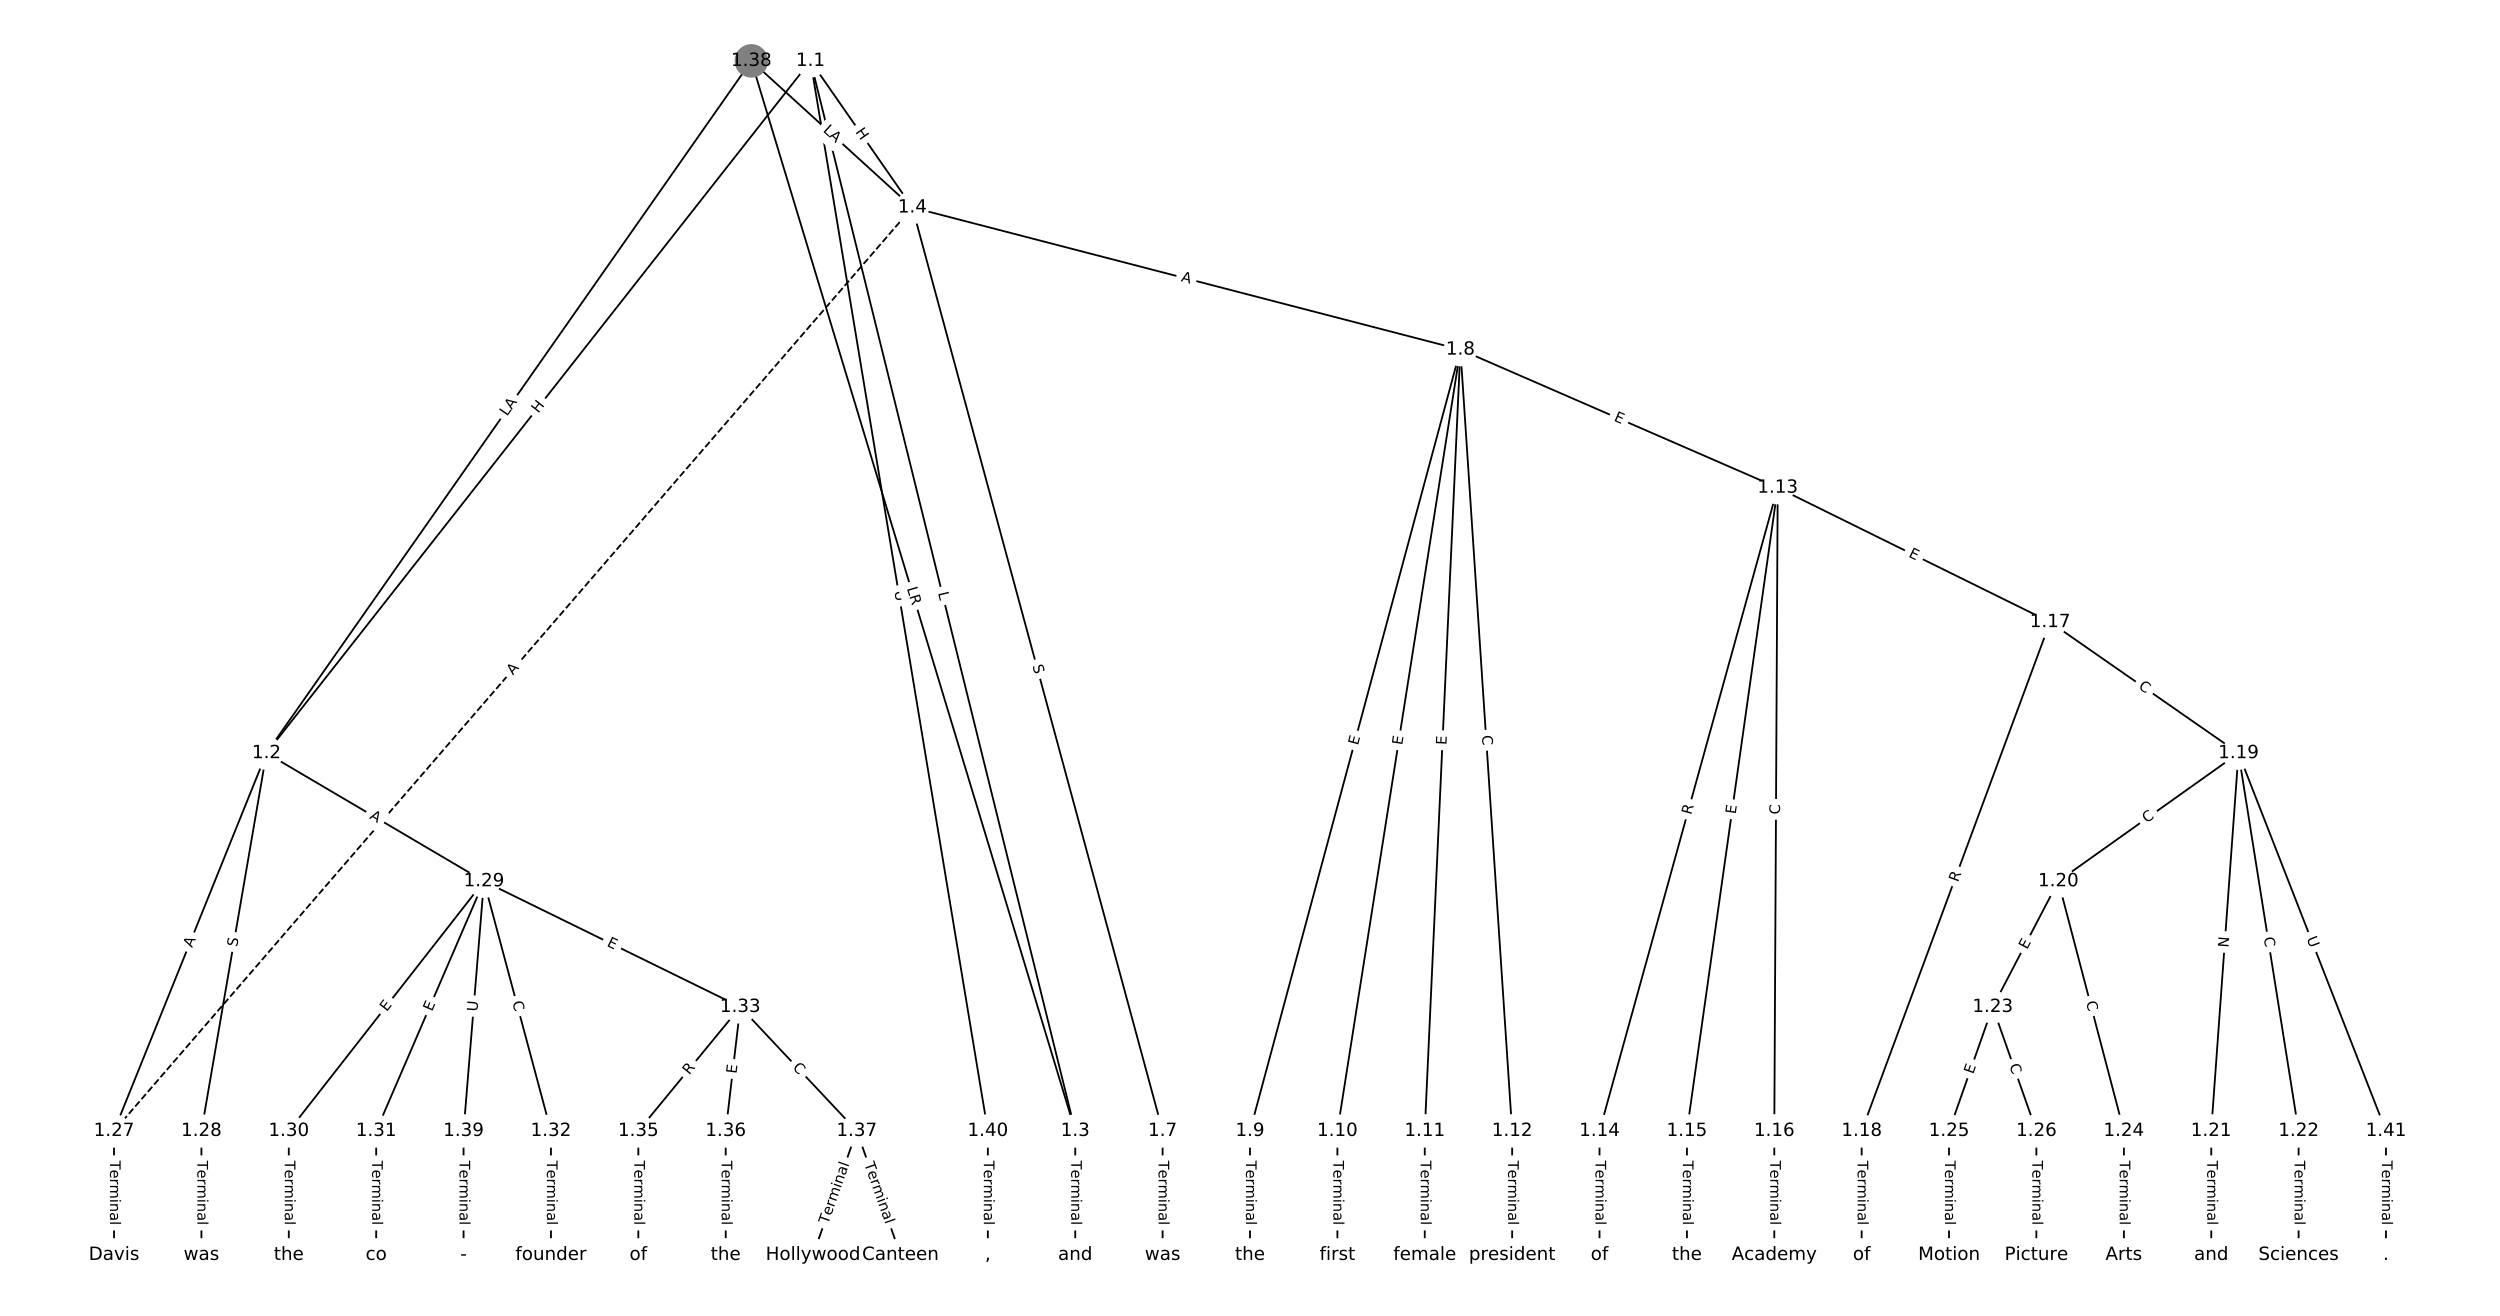 <?xml version="1.0" encoding="UTF-8"?>
<!DOCTYPE svg  PUBLIC '-//W3C//DTD SVG 1.1//EN'  'http://www.w3.org/Graphics/SVG/1.1/DTD/svg11.dtd'>
<svg width="1368pt" height="720pt" version="1.1" viewBox="0 0 1368 720" xmlns="http://www.w3.org/2000/svg" xmlns:xlink="http://www.w3.org/1999/xlink">
<defs>
<style type="text/css">*{stroke-linecap:butt;stroke-linejoin:round;white-space:pre;}</style>
</defs>
<path d="m0 720h1368v-720h-1368z" fill="#fff"/>
<g fill="none" stroke="#000">
<path d="m443.49 33.315-297.68 378.79" clip-path="url(#a)"/>
<path d="m443.49 33.315 144.88 585.53" clip-path="url(#a)"/>
<path d="m443.49 33.315 55.745 80.204" clip-path="url(#a)"/>
<path d="m443.49 33.315 97.061 585.53" clip-path="url(#a)"/>
<path d="m145.81 412.11-83.411 206.74" clip-path="url(#a)"/>
<path d="m145.81 412.11-35.596 206.74" clip-path="url(#a)"/>
<path d="m145.81 412.11 119.01 70.109" clip-path="url(#a)"/>
<path d="m588.37 618.84v67.841" clip-path="url(#a)"/>
<path d="m499.24 113.52 136.95 505.33" clip-path="url(#a)"/>
<path d="m499.24 113.52 299.89 77.788" clip-path="url(#a)"/>
<path d="m499.24 113.52-436.84 505.33" clip-path="url(#a)" stroke-dasharray="3.7,1.6"/>
<path d="m636.18 618.84v67.841" clip-path="url(#a)"/>
<path d="m799.13 191.31-115.13 427.54" clip-path="url(#a)"/>
<path d="m799.13 191.31-67.315 427.54" clip-path="url(#a)"/>
<path d="m799.13 191.31-19.5 427.54" clip-path="url(#a)"/>
<path d="m799.13 191.31 28.316 427.54" clip-path="url(#a)"/>
<path d="m799.13 191.31 173.63 75.563" clip-path="url(#a)"/>
<path d="m684 618.84v67.841" clip-path="url(#a)"/>
<path d="m731.82 618.84v67.841" clip-path="url(#a)"/>
<path d="m779.63 618.84v67.841" clip-path="url(#a)"/>
<path d="m827.45 618.84v67.841" clip-path="url(#a)"/>
<path d="m972.76 266.87-97.499 351.97" clip-path="url(#a)"/>
<path d="m972.76 266.87-49.683 351.97" clip-path="url(#a)"/>
<path d="m972.76 266.87-1.868 351.97" clip-path="url(#a)"/>
<path d="m972.76 266.87 149.05 73.532" clip-path="url(#a)"/>
<path d="m875.26 618.84v67.841" clip-path="url(#a)"/>
<path d="m923.08 618.84v67.841" clip-path="url(#a)"/>
<path d="m970.89 618.84v67.841" clip-path="url(#a)"/>
<path d="m1121.8 340.4-103.1 278.44" clip-path="url(#a)"/>
<path d="m1121.8 340.4 103.1 71.707" clip-path="url(#a)"/>
<path d="m1018.7 618.84v67.841" clip-path="url(#a)"/>
<path d="m1224.9 412.11-98.619 70.109" clip-path="url(#a)"/>
<path d="m1224.9 412.11-14.942 206.74" clip-path="url(#a)"/>
<path d="m1224.9 412.11 32.873 206.74" clip-path="url(#a)"/>
<path d="m1224.9 412.11 80.688 206.74" clip-path="url(#a)"/>
<path d="m1126.3 482.22-35.862 68.785" clip-path="url(#a)"/>
<path d="m1126.3 482.22 35.862 136.63" clip-path="url(#a)"/>
<path d="m1210 618.84v67.841" clip-path="url(#a)"/>
<path d="m1257.8 618.84v67.841" clip-path="url(#a)"/>
<path d="m1090.4 551-23.908 67.841" clip-path="url(#a)"/>
<path d="m1090.4 551 23.908 67.841" clip-path="url(#a)"/>
<path d="m1162.2 618.84v67.841" clip-path="url(#a)"/>
<path d="m1066.5 618.84v67.841" clip-path="url(#a)"/>
<path d="m1114.3 618.84v67.841" clip-path="url(#a)"/>
<path d="m62.4 618.84v67.841" clip-path="url(#a)"/>
<path d="m110.22 618.84v67.841" clip-path="url(#a)"/>
<path d="m264.82 482.22-106.79 136.63" clip-path="url(#a)"/>
<path d="m264.82 482.22-58.972 136.63" clip-path="url(#a)"/>
<path d="m264.82 482.22 36.658 136.63" clip-path="url(#a)"/>
<path d="m264.82 482.22 140.26 68.785" clip-path="url(#a)"/>
<path d="m264.82 482.22-11.157 136.63" clip-path="url(#a)"/>
<path d="m158.03 618.84v67.841" clip-path="url(#a)"/>
<path d="m205.85 618.84v67.841" clip-path="url(#a)"/>
<path d="m301.48 618.84v67.841" clip-path="url(#a)"/>
<path d="m405.08 551-55.785 67.841" clip-path="url(#a)"/>
<path d="m405.08 551-7.969 67.841" clip-path="url(#a)"/>
<path d="m405.08 551 63.754 67.841" clip-path="url(#a)"/>
<path d="m349.29 618.84v67.841" clip-path="url(#a)"/>
<path d="m397.11 618.84v67.841" clip-path="url(#a)"/>
<path d="m468.83 618.84-23.908 67.841" clip-path="url(#a)"/>
<path d="m468.83 618.84 23.908 67.841" clip-path="url(#a)"/>
<path d="m411.14 33.315-265.33 378.79" clip-path="url(#a)"/>
<path d="m411.14 33.315 177.23 585.53" clip-path="url(#a)"/>
<path d="m411.14 33.315 88.099 80.204" clip-path="url(#a)"/>
<path d="m253.66 618.84v67.841" clip-path="url(#a)"/>
<path d="m540.55 618.84v67.841" clip-path="url(#a)"/>
<path d="m1305.6 618.84v67.841" clip-path="url(#a)"/>
</g>
<path d="m297.72 228.95 3.717-4.73q1.483-1.887-0.404-3.37l-6.088-4.784q-1.887-1.483-3.37 0.404l-3.717 4.73q-1.483 1.887 0.404 3.37l6.088 4.784q1.887 1.483 3.37-0.404z" clip-path="url(#a)" fill="#fff" stroke="#fff"/>
<g clip-path="url(#a)">
<defs>
<path id="ah" d="m9.812 72.906h9.859v-29.891h35.844v29.891h9.859v-72.906h-9.859v34.719h-35.844v-34.719h-9.859z"/>
</defs>
<g transform="translate(294.53 226.44) rotate(-51.837) scale(.08 -.08)">
<use xlink:href="#ah"/>
</g>
</g>
<path d="m509.31 325.42 1.071 4.327q0.576 2.33 2.906 1.753l7.516-1.86q2.33-0.576 1.753-2.906l-1.071-4.327q-0.576-2.33-2.906-1.753l-7.516 1.86q-2.33 0.576-1.753 2.906z" clip-path="url(#a)" fill="#fff" stroke="#fff"/>
<g clip-path="url(#a)">
<defs>
<path id="z" d="m9.812 72.906h9.859v-64.609h35.5v-8.297h-45.359z"/>
</defs>
<g transform="translate(513.25 324.45) rotate(76.103) scale(.08 -.08)">
<use xlink:href="#z"/>
</g>
</g>
<path d="m464.5 74.526 3.434 4.94q1.37 1.971 3.341 0.601l6.358-4.419q1.971-1.37 0.601-3.341l-3.434-4.94q-1.37-1.971-3.341-0.601l-6.358 4.419q-1.971 1.37-0.601 3.341z" clip-path="url(#a)" fill="#fff" stroke="#fff"/>
<g clip-path="url(#a)">
<g transform="translate(467.84 72.207) rotate(55.199) scale(.08 -.08)">
<use xlink:href="#ah"/>
</g>
</g>
<path d="m485.36 324.22 0.957 5.776q0.392 2.368 2.76 1.975l7.638-1.266q2.368-0.392 1.975-2.76l-0.957-5.776q-0.392-2.368-2.76-1.975l-7.638 1.266q-2.368 0.392-1.975 2.76z" clip-path="url(#a)" fill="#fff" stroke="#fff"/>
<g clip-path="url(#a)">
<defs>
<path id="af" d="m8.688 72.906h9.922v-44.297q0-11.719 4.234-16.875 4.25-5.141 13.781-5.141 9.469 0 13.719 5.141 4.25 5.156 4.25 16.875v44.297h9.906v-45.516q0-14.25-7.062-21.531-7.047-7.281-20.812-7.281-13.828 0-20.891 7.281-7.047 7.281-7.047 21.531z"/>
</defs>
<g transform="translate(489.37 323.55) rotate(80.588) scale(.08 -.08)">
<use xlink:href="#af"/>
</g>
</g>
<path d="m108.9 520.36 2.048-5.075q0.898-2.226-1.328-3.124l-7.18-2.897q-2.226-0.898-3.124 1.328l-2.048 5.075q-0.898 2.226 1.328 3.124l7.18 2.897q2.226 0.898 3.124-1.328z" clip-path="url(#a)" fill="#fff" stroke="#fff"/>
<g clip-path="url(#a)">
<defs>
<path id="s" d="m34.188 63.188-13.391-36.281h26.812zm-5.578 9.719h11.188l27.781-72.906h-10.25l-6.641 18.703h-32.859l-6.641-18.703h-10.406z"/>
</defs>
<g transform="translate(105.13 518.84) rotate(-68.027) scale(.08 -.08)">
<use xlink:href="#s"/>
</g>
</g>
<path d="m133.76 519.04 0.862-5.005q0.407-2.365-1.958-2.772l-7.63-1.314q-2.365-0.407-2.772 1.958l-0.862 5.005q-0.407 2.365 1.958 2.772l7.63 1.314q2.365 0.407 2.772-1.958z" clip-path="url(#a)" fill="#fff" stroke="#fff"/>
<g clip-path="url(#a)">
<defs>
<path id="ag" d="m53.516 70.516v-9.625q-5.609 2.688-10.594 4-4.984 1.328-9.625 1.328-8.047 0-12.422-3.125t-4.375-8.891q0-4.844 2.906-7.312 2.906-2.453 11.016-3.969l5.953-1.219q11.031-2.109 16.281-7.406t5.25-14.172q0-10.609-7.109-16.078-7.094-5.469-20.812-5.469-5.172 0-11.016 1.172-5.828 1.172-12.078 3.469v10.156q6-3.359 11.766-5.078 5.766-1.703 11.328-1.703 8.438 0 13.031 3.312 4.594 3.328 4.594 9.484 0 5.359-3.297 8.391t-10.812 4.547l-6.016 1.172q-11.031 2.188-15.969 6.875-4.922 4.688-4.922 13.047 0 9.672 6.812 15.234t18.766 5.562q5.141 0 10.453-0.938 5.328-0.922 10.891-2.766z"/>
</defs>
<g transform="translate(129.76 518.35) rotate(-80.231) scale(.08 -.08)">
<use xlink:href="#ag"/>
</g>
</g>
<path d="m199.77 451.18 4.715 2.778q2.068 1.218 3.286-0.85l3.93-6.671q1.218-2.068-0.85-3.286l-4.715-2.778q-2.068-1.218-3.286 0.85l-3.93 6.671q-1.218 2.068 0.85 3.286z" clip-path="url(#a)" fill="#fff" stroke="#fff"/>
<g clip-path="url(#a)">
<g transform="translate(201.84 447.68) rotate(30.503) scale(.08 -.08)">
<use xlink:href="#s"/>
</g>
</g>
<path d="m582.1 635.12v35.285q0 2.4 2.4 2.4h7.742q2.4 0 2.4-2.4v-35.285q0-2.4-2.4-2.4h-7.742q-2.4 0-2.4 2.4z" clip-path="url(#a)" fill="#fff" stroke="#fff"/>
<g clip-path="url(#a)">
<defs>
<path id="l" d="m-0.297 72.906h61.672v-8.312h-25.875v-64.594h-9.906v64.594h-25.891z"/>
<path id="d" d="m56.203 29.594v-4.391h-41.312q0.594-9.281 5.594-14.141t13.938-4.859q5.172 0 10.031 1.266t9.656 3.812v-8.5q-4.844-2.047-9.922-3.125t-10.297-1.078q-13.094 0-20.734 7.609-7.641 7.625-7.641 20.625 0 13.422 7.25 21.297 7.25 7.891 19.562 7.891 11.031 0 17.453-7.109 6.422-7.094 6.422-19.297zm-8.984 2.641q-0.094 7.359-4.125 11.75-4.031 4.406-10.672 4.406-7.516 0-12.031-4.25t-5.203-11.969z"/>
<path id="i" d="m41.109 46.297q-1.516 0.875-3.297 1.281-1.781 0.422-3.922 0.422-7.625 0-11.703-4.953t-4.078-14.234v-28.812h-9.031v54.688h9.031v-8.5q2.844 4.984 7.375 7.391 4.547 2.422 11.047 2.422 0.922 0 2.047-0.125 1.125-0.109 2.484-0.359z"/>
<path id="k" d="m52 44.188q3.375 6.062 8.062 8.938t11.031 2.875q8.547 0 13.188-5.984 4.641-5.969 4.641-17v-33.016h-9.031v32.719q0 7.859-2.797 11.656-2.781 3.812-8.484 3.812-6.984 0-11.047-4.641-4.047-4.625-4.047-12.641v-30.906h-9.031v32.719q0 7.906-2.781 11.688t-8.594 3.781q-6.891 0-10.953-4.656-4.047-4.656-4.047-12.625v-30.906h-9.031v54.688h9.031v-8.5q3.078 5.031 7.375 7.422t10.203 2.391q5.969 0 10.141-3.031 4.172-3.016 6.172-8.781z"/>
<path id="h" d="m9.422 54.688h8.984v-54.688h-8.984zm0 21.297h8.984v-11.391h-8.984z"/>
<path id="g" d="m54.891 33.016v-33.016h-8.984v32.719q0 7.766-3.031 11.609-3.031 3.859-9.078 3.859-7.281 0-11.484-4.641-4.203-4.625-4.203-12.641v-30.906h-9.031v54.688h9.031v-8.5q3.234 4.938 7.594 7.375 4.375 2.438 10.094 2.438 9.422 0 14.25-5.828 4.844-5.828 4.844-17.156z"/>
<path id="f" d="m34.281 27.484q-10.891 0-15.094-2.484t-4.203-8.5q0-4.781 3.156-7.594 3.156-2.797 8.562-2.797 7.484 0 12 5.297t4.516 14.078v2zm17.922 3.719v-31.203h-8.984v8.297q-3.078-4.969-7.672-7.344t-11.234-2.375q-8.391 0-13.359 4.719-4.953 4.719-4.953 12.625 0 9.219 6.172 13.906 6.188 4.688 18.438 4.688h12.609v0.891q0 6.203-4.078 9.594t-11.453 3.391q-4.688 0-9.141-1.125-4.438-1.125-8.531-3.375v8.312q4.922 1.906 9.562 2.844 4.641 0.953 9.031 0.953 11.875 0 17.734-6.156 5.859-6.141 5.859-18.641z"/>
<path id="j" d="m9.422 75.984h8.984v-75.984h-8.984z"/>
</defs>
<g transform="translate(586.16 635.12) rotate(90) scale(.08 -.08)">
<use xlink:href="#l"/>
<use x="60.818" xlink:href="#d"/>
<use x="122.342" xlink:href="#i"/>
<use x="163.439" xlink:href="#k"/>
<use x="260.852" xlink:href="#h"/>
<use x="288.635" xlink:href="#g"/>
<use x="352.014" xlink:href="#f"/>
<use x="413.293" xlink:href="#j"/>
</g>
</g>
<path d="m560.99 365.37 1.329 4.902q0.628 2.316 2.944 1.689l7.473-2.025q2.316-0.628 1.689-2.944l-1.329-4.902q-0.628-2.316-2.944-1.689l-7.473 2.025q-2.316 0.628-1.689 2.944z" clip-path="url(#a)" fill="#fff" stroke="#fff"/>
<g clip-path="url(#a)">
<g transform="translate(564.92 364.31) rotate(74.837) scale(.08 -.08)">
<use xlink:href="#ag"/>
</g>
</g>
<path d="m644.96 157.8 5.297 1.374q2.323 0.603 2.926-1.72l1.944-7.495q0.603-2.323-1.72-2.926l-5.297-1.374q-2.323-0.603-2.926 1.72l-1.944 7.495q-0.603 2.323 1.72 2.926z" clip-path="url(#a)" fill="#fff" stroke="#fff"/>
<g clip-path="url(#a)">
<g transform="translate(645.98 153.86) rotate(14.541) scale(.08 -.08)">
<use xlink:href="#s"/>
</g>
</g>
<path d="m283.77 372.35 3.579-4.14q1.57-1.816-0.246-3.385l-5.857-5.063q-1.816-1.57-3.385 0.246l-3.579 4.14q-1.57 1.816 0.246 3.385l5.857 5.063q1.816 1.57 3.385-0.246z" clip-path="url(#a)" fill="#fff" stroke="#fff"/>
<g clip-path="url(#a)">
<g transform="translate(280.7 369.7) rotate(-49.158) scale(.08 -.08)">
<use xlink:href="#s"/>
</g>
</g>
<path d="m629.91 635.12v35.285q0 2.4 2.4 2.4h7.742q2.4 0 2.4-2.4v-35.285q0-2.4-2.4-2.4h-7.742q-2.4 0-2.4 2.4z" clip-path="url(#a)" fill="#fff" stroke="#fff"/>
<g clip-path="url(#a)">
<g transform="translate(633.98 635.12) rotate(90) scale(.08 -.08)">
<use xlink:href="#l"/>
<use x="60.818" xlink:href="#d"/>
<use x="122.342" xlink:href="#i"/>
<use x="163.439" xlink:href="#k"/>
<use x="260.852" xlink:href="#h"/>
<use x="288.635" xlink:href="#g"/>
<use x="352.014" xlink:href="#f"/>
<use x="413.293" xlink:href="#j"/>
</g>
</g>
<path d="m746.96 409.15 1.314-4.881q0.624-2.317-1.693-2.942l-7.476-2.013q-2.317-0.624-2.942 1.693l-1.314 4.881q-0.624 2.317 1.693 2.942l7.476 2.013q2.317 0.624 2.942-1.693z" clip-path="url(#a)" fill="#fff" stroke="#fff"/>
<g clip-path="url(#a)">
<defs>
<path id="o" d="m9.812 72.906h46.094v-8.312h-36.234v-21.578h34.719v-8.297h-34.719v-26.422h37.109v-8.297h-46.969z"/>
</defs>
<g transform="translate(743.04 408.09) rotate(-74.928) scale(.08 -.08)">
<use xlink:href="#o"/>
</g>
</g>
<path d="m771.27 408.55 0.786-4.994q0.373-2.371-1.998-2.744l-7.648-1.204q-2.371-0.373-2.744 1.998l-0.786 4.994q-0.373 2.371 1.998 2.744l7.648 1.204q2.371 0.373 2.744-1.998z" clip-path="url(#a)" fill="#fff" stroke="#fff"/>
<g clip-path="url(#a)">
<g transform="translate(767.26 407.92) rotate(-81.052) scale(.08 -.08)">
<use xlink:href="#o"/>
</g>
</g>
<path d="m795.53 407.89 0.23-5.05q0.109-2.397-2.288-2.507l-7.734-0.353q-2.397-0.109-2.507 2.288l-0.23 5.05q-0.109 2.397 2.288 2.507l7.734 0.353q2.397 0.109 2.507-2.288z" clip-path="url(#a)" fill="#fff" stroke="#fff"/>
<g clip-path="url(#a)">
<g transform="translate(791.47 407.7) rotate(-87.389) scale(.08 -.08)">
<use xlink:href="#o"/>
</g>
</g>
<path d="m806.85 402.7 0.369 5.574q0.159 2.395 2.553 2.236l7.726-0.512q2.395-0.159 2.236-2.553l-0.369-5.574q-0.159-2.395-2.553-2.236l-7.726 0.512q-2.395 0.159-2.236 2.553z" clip-path="url(#a)" fill="#fff" stroke="#fff"/>
<g clip-path="url(#a)">
<defs>
<path id="p" d="m64.406 67.281v-10.391q-4.984 4.641-10.625 6.922-5.641 2.297-11.984 2.297-12.5 0-19.141-7.641t-6.641-22.094q0-14.406 6.641-22.047t19.141-7.641q6.344 0 11.984 2.297t10.625 6.938v-10.312q-5.172-3.516-10.969-5.281-5.781-1.75-12.219-1.75-16.562 0-26.094 10.125-9.516 10.141-9.516 27.672 0 17.578 9.516 27.703 9.531 10.141 26.094 10.141 6.531 0 12.312-1.734 5.797-1.734 10.875-5.203z"/>
</defs>
<g transform="translate(810.9 402.43) rotate(86.211) scale(.08 -.08)">
<use xlink:href="#p"/>
</g>
</g>
<path d="m881.13 233.83 4.635 2.017q2.201 0.958 3.158-1.243l3.09-7.099q0.958-2.201-1.243-3.158l-4.635-2.017q-2.201-0.958-3.158 1.243l-3.09 7.099q-0.958 2.201 1.243 3.158z" clip-path="url(#a)" fill="#fff" stroke="#fff"/>
<g clip-path="url(#a)">
<g transform="translate(882.75 230.1) rotate(23.518) scale(.08 -.08)">
<use xlink:href="#o"/>
</g>
</g>
<path d="m677.73 635.12v35.285q0 2.4 2.4 2.4h7.742q2.4 0 2.4-2.4v-35.285q0-2.4-2.4-2.4h-7.742q-2.4 0-2.4 2.4z" clip-path="url(#a)" fill="#fff" stroke="#fff"/>
<g clip-path="url(#a)">
<g transform="translate(681.79 635.12) rotate(90) scale(.08 -.08)">
<use xlink:href="#l"/>
<use x="60.818" xlink:href="#d"/>
<use x="122.342" xlink:href="#i"/>
<use x="163.439" xlink:href="#k"/>
<use x="260.852" xlink:href="#h"/>
<use x="288.635" xlink:href="#g"/>
<use x="352.014" xlink:href="#f"/>
<use x="413.293" xlink:href="#j"/>
</g>
</g>
<path d="m725.54 635.12v35.285q0 2.4 2.4 2.4h7.742q2.4 0 2.4-2.4v-35.285q0-2.4-2.4-2.4h-7.742q-2.4 0-2.4 2.4z" clip-path="url(#a)" fill="#fff" stroke="#fff"/>
<g clip-path="url(#a)">
<g transform="translate(729.61 635.12) rotate(90) scale(.08 -.08)">
<use xlink:href="#l"/>
<use x="60.818" xlink:href="#d"/>
<use x="122.342" xlink:href="#i"/>
<use x="163.439" xlink:href="#k"/>
<use x="260.852" xlink:href="#h"/>
<use x="288.635" xlink:href="#g"/>
<use x="352.014" xlink:href="#f"/>
<use x="413.293" xlink:href="#j"/>
</g>
</g>
<path d="m773.36 635.12v35.285q0 2.4 2.4 2.4h7.742q2.4 0 2.4-2.4v-35.285q0-2.4-2.4-2.4h-7.742q-2.4 0-2.4 2.4z" clip-path="url(#a)" fill="#fff" stroke="#fff"/>
<g clip-path="url(#a)">
<g transform="translate(777.42 635.12) rotate(90) scale(.08 -.08)">
<use xlink:href="#l"/>
<use x="60.818" xlink:href="#d"/>
<use x="122.342" xlink:href="#i"/>
<use x="163.439" xlink:href="#k"/>
<use x="260.852" xlink:href="#h"/>
<use x="288.635" xlink:href="#g"/>
<use x="352.014" xlink:href="#f"/>
<use x="413.293" xlink:href="#j"/>
</g>
</g>
<path d="m821.17 635.12v35.285q0 2.4 2.4 2.4h7.742q2.4 0 2.4-2.4v-35.285q0-2.4-2.4-2.4h-7.742q-2.4 0-2.4 2.4z" clip-path="url(#a)" fill="#fff" stroke="#fff"/>
<g clip-path="url(#a)">
<g transform="translate(825.24 635.12) rotate(90) scale(.08 -.08)">
<use xlink:href="#l"/>
<use x="60.818" xlink:href="#d"/>
<use x="122.342" xlink:href="#i"/>
<use x="163.439" xlink:href="#k"/>
<use x="260.852" xlink:href="#h"/>
<use x="288.635" xlink:href="#g"/>
<use x="352.014" xlink:href="#f"/>
<use x="413.293" xlink:href="#j"/>
</g>
</g>
<path d="m929.31 447.21 1.484-5.357q0.641-2.313-1.672-2.954l-7.462-2.067q-2.313-0.641-2.954 1.672l-1.484 5.357q-0.641 2.313 1.672 2.954l7.462 2.067q2.313 0.641 2.954-1.672z" clip-path="url(#a)" fill="#fff" stroke="#fff"/>
<g clip-path="url(#a)">
<defs>
<path id="y" d="m44.391 34.188q3.172-1.078 6.172-4.594t6.031-9.672l10.016-19.922h-10.609l-9.312 18.703q-3.625 7.328-7.016 9.719t-9.25 2.391h-10.75v-30.812h-9.859v72.906h22.266q12.5 0 18.656-5.234 6.156-5.219 6.156-15.766 0-6.891-3.203-11.438-3.203-4.531-9.297-6.281zm-24.719 30.609v-25.875h12.406q7.125 0 10.766 3.297t3.641 9.688-3.641 9.641-10.766 3.25z"/>
</defs>
<g transform="translate(925.4 446.12) rotate(-74.517) scale(.08 -.08)">
<use xlink:href="#y"/>
</g>
</g>
<path d="m953.78 446.24 0.707-5.005q0.335-2.376-2.041-2.712l-7.667-1.082q-2.376-0.335-2.712 2.041l-0.707 5.005q-0.335 2.376 2.041 2.712l7.667 1.082q2.376 0.335 2.712-2.041z" clip-path="url(#a)" fill="#fff" stroke="#fff"/>
<g clip-path="url(#a)">
<g transform="translate(949.75 445.67) rotate(-81.965) scale(.08 -.08)">
<use xlink:href="#o"/>
</g>
</g>
<path d="m978.08 445.68 0.03-5.586q0.013-2.4-2.387-2.413l-7.742-0.041q-2.4-0.013-2.413 2.387l-0.03 5.586q-0.013 2.4 2.387 2.413l7.742 0.041q2.4 0.013 2.413-2.387z" clip-path="url(#a)" fill="#fff" stroke="#fff"/>
<g clip-path="url(#a)">
<g transform="translate(974.02 445.66) rotate(-89.696) scale(.08 -.08)">
<use xlink:href="#p"/>
</g>
</g>
<path d="m1042.2 308.14 4.533 2.236q2.152 1.062 3.214-1.091l3.425-6.944q1.062-2.152-1.091-3.214l-4.533-2.236q-2.152-1.062-3.214 1.091l-3.425 6.944q-1.062 2.152 1.091 3.214z" clip-path="url(#a)" fill="#fff" stroke="#fff"/>
<g clip-path="url(#a)">
<g transform="translate(1044 304.5) rotate(26.259) scale(.08 -.08)">
<use xlink:href="#o"/>
</g>
</g>
<path d="m868.99 635.12v35.285q0 2.4 2.4 2.4h7.742q2.4 0 2.4-2.4v-35.285q0-2.4-2.4-2.4h-7.742q-2.4 0-2.4 2.4z" clip-path="url(#a)" fill="#fff" stroke="#fff"/>
<g clip-path="url(#a)">
<g transform="translate(873.05 635.12) rotate(90) scale(.08 -.08)">
<use xlink:href="#l"/>
<use x="60.818" xlink:href="#d"/>
<use x="122.342" xlink:href="#i"/>
<use x="163.439" xlink:href="#k"/>
<use x="260.852" xlink:href="#h"/>
<use x="288.635" xlink:href="#g"/>
<use x="352.014" xlink:href="#f"/>
<use x="413.293" xlink:href="#j"/>
</g>
</g>
<path d="m916.81 635.12v35.285q0 2.4 2.4 2.4h7.742q2.4 0 2.4-2.4v-35.285q0-2.4-2.4-2.4h-7.742q-2.4 0-2.4 2.4z" clip-path="url(#a)" fill="#fff" stroke="#fff"/>
<g clip-path="url(#a)">
<g transform="translate(920.87 635.12) rotate(90) scale(.08 -.08)">
<use xlink:href="#l"/>
<use x="60.818" xlink:href="#d"/>
<use x="122.342" xlink:href="#i"/>
<use x="163.439" xlink:href="#k"/>
<use x="260.852" xlink:href="#h"/>
<use x="288.635" xlink:href="#g"/>
<use x="352.014" xlink:href="#f"/>
<use x="413.293" xlink:href="#j"/>
</g>
</g>
<path d="m964.62 635.12v35.285q0 2.4 2.4 2.4h7.742q2.4 0 2.4-2.4v-35.285q0-2.4-2.4-2.4h-7.742q-2.4 0-2.4 2.4z" clip-path="url(#a)" fill="#fff" stroke="#fff"/>
<g clip-path="url(#a)">
<g transform="translate(968.68 635.12) rotate(90) scale(.08 -.08)">
<use xlink:href="#l"/>
<use x="60.818" xlink:href="#d"/>
<use x="122.342" xlink:href="#i"/>
<use x="163.439" xlink:href="#k"/>
<use x="260.852" xlink:href="#h"/>
<use x="288.635" xlink:href="#g"/>
<use x="352.014" xlink:href="#f"/>
<use x="413.293" xlink:href="#j"/>
</g>
</g>
<path d="m1075.2 484.41 1.93-5.213q0.833-2.251-1.417-3.084l-7.261-2.688q-2.251-0.833-3.084 1.417l-1.93 5.213q-0.833 2.251 1.417 3.084l7.261 2.688q2.251 0.833 3.084-1.417z" clip-path="url(#a)" fill="#fff" stroke="#fff"/>
<g clip-path="url(#a)">
<g transform="translate(1071.4 483) rotate(-69.681) scale(.08 -.08)">
<use xlink:href="#y"/>
</g>
</g>
<path d="m1167.5 379.81 4.586 3.19q1.97 1.37 3.341-0.6l4.421-6.356q1.37-1.97-0.6-3.341l-4.586-3.19q-1.97-1.37-3.341 0.6l-4.421 6.356q-1.37 1.97 0.6 3.341z" clip-path="url(#a)" fill="#fff" stroke="#fff"/>
<g clip-path="url(#a)">
<g transform="translate(1169.8 376.47) rotate(34.818) scale(.08 -.08)">
<use xlink:href="#p"/>
</g>
</g>
<path d="m1012.4 635.12v35.285q0 2.4 2.4 2.4h7.742q2.4 0 2.4-2.4v-35.285q0-2.4-2.4-2.4h-7.742q-2.4 0-2.4 2.4z" clip-path="url(#a)" fill="#fff" stroke="#fff"/>
<g clip-path="url(#a)">
<g transform="translate(1016.5 635.12) rotate(90) scale(.08 -.08)">
<use xlink:href="#l"/>
<use x="60.818" xlink:href="#d"/>
<use x="122.342" xlink:href="#i"/>
<use x="163.439" xlink:href="#k"/>
<use x="260.852" xlink:href="#h"/>
<use x="288.635" xlink:href="#g"/>
<use x="352.014" xlink:href="#f"/>
<use x="413.293" xlink:href="#j"/>
</g>
</g>
<path d="m1177 453.89 4.553-3.237q1.956-1.391 0.565-3.347l-4.486-6.31q-1.391-1.956-3.347-0.565l-4.553 3.237q-1.956 1.391-0.565 3.347l4.486 6.31q1.391 1.956 3.347 0.565z" clip-path="url(#a)" fill="#fff" stroke="#fff"/>
<g clip-path="url(#a)">
<g transform="translate(1174.6 450.58) rotate(-35.409) scale(.08 -.08)">
<use xlink:href="#p"/>
</g>
</g>
<path d="m1223.5 518.91 0.431-5.969q0.173-2.394-2.221-2.567l-7.722-0.558q-2.394-0.173-2.567 2.221l-0.431 5.969q-0.173 2.394 2.221 2.567l7.722 0.558q2.394 0.173 2.567-2.221z" clip-path="url(#a)" fill="#fff" stroke="#fff"/>
<g clip-path="url(#a)">
<defs>
<path id="ao" d="m9.812 72.906h13.281l32.328-60.984v60.984h9.562v-72.906h-13.281l-32.312 60.984v-60.984h-9.578z"/>
</defs>
<g transform="translate(1219.4 518.62) rotate(-85.866) scale(.08 -.08)">
<use xlink:href="#ao"/>
</g>
</g>
<path d="m1234.7 513.7 0.877 5.517q0.377 2.37 2.747 1.993l7.646-1.216q2.37-0.377 1.993-2.747l-0.877-5.517q-0.377-2.37-2.747-1.993l-7.646 1.216q-2.37 0.377-1.993 2.747z" clip-path="url(#a)" fill="#fff" stroke="#fff"/>
<g clip-path="url(#a)">
<g transform="translate(1238.7 513.06) rotate(80.965) scale(.08 -.08)">
<use xlink:href="#p"/>
</g>
</g>
<path d="m1258.3 515.03 2.129 5.454q0.873 2.236 3.108 1.363l7.213-2.815q2.236-0.873 1.363-3.108l-2.129-5.454q-0.873-2.236-3.108-1.363l-7.213 2.815q-2.236 0.873-1.363 3.108z" clip-path="url(#a)" fill="#fff" stroke="#fff"/>
<g clip-path="url(#a)">
<g transform="translate(1262.1 513.55) rotate(68.679) scale(.08 -.08)">
<use xlink:href="#af"/>
</g>
</g>
<path d="m1112.8 521.75 2.337-4.482q1.109-2.128-1.019-3.238l-6.865-3.579q-2.128-1.109-3.238 1.019l-2.337 4.482q-1.109 2.128 1.019 3.238l6.865 3.579q2.128 1.109 3.238-1.019z" clip-path="url(#a)" fill="#fff" stroke="#fff"/>
<g clip-path="url(#a)">
<g transform="translate(1109.2 519.87) rotate(-62.464) scale(.08 -.08)">
<use xlink:href="#o"/>
</g>
</g>
<path d="m1137.4 549.42 1.418 5.403q0.609 2.321 2.931 1.712l7.489-1.966q2.321-0.609 1.712-2.931l-1.418-5.403q-0.609-2.321-2.931-1.712l-7.489 1.966q-2.321 0.609-1.712 2.931z" clip-path="url(#a)" fill="#fff" stroke="#fff"/>
<g clip-path="url(#a)">
<g transform="translate(1141.4 548.39) rotate(75.293) scale(.08 -.08)">
<use xlink:href="#p"/>
</g>
</g>
<path d="m1203.7 635.12v35.285q0 2.4 2.4 2.4h7.742q2.4 0 2.4-2.4v-35.285q0-2.4-2.4-2.4h-7.742q-2.4 0-2.4 2.4z" clip-path="url(#a)" fill="#fff" stroke="#fff"/>
<g clip-path="url(#a)">
<g transform="translate(1207.8 635.12) rotate(90) scale(.08 -.08)">
<use xlink:href="#l"/>
<use x="60.818" xlink:href="#d"/>
<use x="122.342" xlink:href="#i"/>
<use x="163.439" xlink:href="#k"/>
<use x="260.852" xlink:href="#h"/>
<use x="288.635" xlink:href="#g"/>
<use x="352.014" xlink:href="#f"/>
<use x="413.293" xlink:href="#j"/>
</g>
</g>
<path d="m1251.5 635.12v35.285q0 2.4 2.4 2.4h7.742q2.4 0 2.4-2.4v-35.285q0-2.4-2.4-2.4h-7.742q-2.4 0-2.4 2.4z" clip-path="url(#a)" fill="#fff" stroke="#fff"/>
<g clip-path="url(#a)">
<g transform="translate(1255.6 635.12) rotate(90) scale(.08 -.08)">
<use xlink:href="#l"/>
<use x="60.818" xlink:href="#d"/>
<use x="122.342" xlink:href="#i"/>
<use x="163.439" xlink:href="#k"/>
<use x="260.852" xlink:href="#h"/>
<use x="288.635" xlink:href="#g"/>
<use x="352.014" xlink:href="#f"/>
<use x="413.293" xlink:href="#j"/>
</g>
</g>
<path d="m1083.6 589.39 1.68-4.768q0.798-2.264-1.466-3.061l-7.302-2.573q-2.264-0.798-3.061 1.466l-1.68 4.768q-0.798 2.264 1.466 3.061l7.302 2.573q2.264 0.798 3.061-1.466z" clip-path="url(#a)" fill="#fff" stroke="#fff"/>
<g clip-path="url(#a)">
<g transform="translate(1079.7 588.04) rotate(-70.587) scale(.08 -.08)">
<use xlink:href="#o"/>
</g>
</g>
<path d="m1095.5 584.37 1.857 5.269q0.798 2.264 3.061 1.466l7.302-2.573q2.264-0.798 1.466-3.061l-1.857-5.269q-0.798-2.264-3.061-1.466l-7.302 2.573q-2.264 0.798-1.466 3.061z" clip-path="url(#a)" fill="#fff" stroke="#fff"/>
<g clip-path="url(#a)">
<g transform="translate(1099.4 583.02) rotate(70.587) scale(.08 -.08)">
<use xlink:href="#p"/>
</g>
</g>
<path d="m1155.9 635.12v35.285q0 2.4 2.4 2.4h7.742q2.4 0 2.4-2.4v-35.285q0-2.4-2.4-2.4h-7.742q-2.4 0-2.4 2.4z" clip-path="url(#a)" fill="#fff" stroke="#fff"/>
<g clip-path="url(#a)">
<g transform="translate(1159.9 635.12) rotate(90) scale(.08 -.08)">
<use xlink:href="#l"/>
<use x="60.818" xlink:href="#d"/>
<use x="122.342" xlink:href="#i"/>
<use x="163.439" xlink:href="#k"/>
<use x="260.852" xlink:href="#h"/>
<use x="288.635" xlink:href="#g"/>
<use x="352.014" xlink:href="#f"/>
<use x="413.293" xlink:href="#j"/>
</g>
</g>
<path d="m1060.3 635.12v35.285q0 2.4 2.4 2.4h7.742q2.4 0 2.4-2.4v-35.285q0-2.4-2.4-2.4h-7.742q-2.4 0-2.4 2.4z" clip-path="url(#a)" fill="#fff" stroke="#fff"/>
<g clip-path="url(#a)">
<g transform="translate(1064.3 635.12) rotate(90) scale(.08 -.08)">
<use xlink:href="#l"/>
<use x="60.818" xlink:href="#d"/>
<use x="122.342" xlink:href="#i"/>
<use x="163.439" xlink:href="#k"/>
<use x="260.852" xlink:href="#h"/>
<use x="288.635" xlink:href="#g"/>
<use x="352.014" xlink:href="#f"/>
<use x="413.293" xlink:href="#j"/>
</g>
</g>
<path d="m1108.1 635.12v35.285q0 2.4 2.4 2.4h7.742q2.4 0 2.4-2.4v-35.285q0-2.4-2.4-2.4h-7.742q-2.4 0-2.4 2.4z" clip-path="url(#a)" fill="#fff" stroke="#fff"/>
<g clip-path="url(#a)">
<g transform="translate(1112.1 635.12) rotate(90) scale(.08 -.08)">
<use xlink:href="#l"/>
<use x="60.818" xlink:href="#d"/>
<use x="122.342" xlink:href="#i"/>
<use x="163.439" xlink:href="#k"/>
<use x="260.852" xlink:href="#h"/>
<use x="288.635" xlink:href="#g"/>
<use x="352.014" xlink:href="#f"/>
<use x="413.293" xlink:href="#j"/>
</g>
</g>
<path d="m56.129 635.12v35.285q0 2.4 2.4 2.4h7.742q2.4 0 2.4-2.4v-35.285q0-2.4-2.4-2.4h-7.742q-2.4 0-2.4 2.4z" clip-path="url(#a)" fill="#fff" stroke="#fff"/>
<g clip-path="url(#a)">
<g transform="translate(60.192 635.12) rotate(90) scale(.08 -.08)">
<use xlink:href="#l"/>
<use x="60.818" xlink:href="#d"/>
<use x="122.342" xlink:href="#i"/>
<use x="163.439" xlink:href="#k"/>
<use x="260.852" xlink:href="#h"/>
<use x="288.635" xlink:href="#g"/>
<use x="352.014" xlink:href="#f"/>
<use x="413.293" xlink:href="#j"/>
</g>
</g>
<path d="m103.94 635.12v35.285q0 2.4 2.4 2.4h7.742q2.4 0 2.4-2.4v-35.285q0-2.4-2.4-2.4h-7.742q-2.4 0-2.4 2.4z" clip-path="url(#a)" fill="#fff" stroke="#fff"/>
<g clip-path="url(#a)">
<g transform="translate(108.01 635.12) rotate(90) scale(.08 -.08)">
<use xlink:href="#l"/>
<use x="60.818" xlink:href="#d"/>
<use x="122.342" xlink:href="#i"/>
<use x="163.439" xlink:href="#k"/>
<use x="260.852" xlink:href="#h"/>
<use x="288.635" xlink:href="#g"/>
<use x="352.014" xlink:href="#f"/>
<use x="413.293" xlink:href="#j"/>
</g>
</g>
<path d="m214.81 556.38 3.113-3.983q1.478-1.891-0.413-3.369l-6.1-4.768q-1.891-1.478-3.369 0.413l-3.113 3.983q-1.478 1.891 0.413 3.369l6.1 4.768q1.891 1.478 3.369-0.413z" clip-path="url(#a)" fill="#fff" stroke="#fff"/>
<g clip-path="url(#a)">
<g transform="translate(211.61 553.88) rotate(-51.989) scale(.08 -.08)">
<use xlink:href="#o"/>
</g>
</g>
<path d="m240.09 555.34 2.003-4.641q0.951-2.204-1.252-3.155l-7.109-3.068q-2.204-0.951-3.155 1.252l-2.003 4.641q-0.951 2.204 1.252 3.155l7.109 3.068q2.204 0.951 3.155-1.252z" clip-path="url(#a)" fill="#fff" stroke="#fff"/>
<g clip-path="url(#a)">
<g transform="translate(236.36 553.73) rotate(-66.653) scale(.08 -.08)">
<use xlink:href="#o"/>
</g>
</g>
<path d="m276.37 549.46 1.448 5.395q0.622 2.318 2.94 1.696l7.478-2.006q2.318-0.622 1.696-2.94l-1.448-5.395q-0.622-2.318-2.94-1.696l-7.478 2.006q-2.318 0.622-1.696 2.94z" clip-path="url(#a)" fill="#fff" stroke="#fff"/>
<g clip-path="url(#a)">
<g transform="translate(280.29 548.41) rotate(74.981) scale(.08 -.08)">
<use xlink:href="#p"/>
</g>
</g>
<path d="m329.92 521.13 4.539 2.226q2.155 1.057 3.212-1.098l3.409-6.952q1.057-2.155-1.098-3.212l-4.539-2.226q-2.155-1.057-3.212 1.098l-3.409 6.952q-1.057 2.155 1.098 3.212z" clip-path="url(#a)" fill="#fff" stroke="#fff"/>
<g clip-path="url(#a)">
<g transform="translate(331.71 517.48) rotate(26.124) scale(.08 -.08)">
<use xlink:href="#o"/>
</g>
</g>
<path d="m265.25 553.96 0.477-5.836q0.195-2.392-2.197-2.587l-7.717-0.63q-2.392-0.195-2.587 2.197l-0.477 5.836q-0.195 2.392 2.197 2.587l7.717 0.63q2.392 0.195 2.587-2.197z" clip-path="url(#a)" fill="#fff" stroke="#fff"/>
<g clip-path="url(#a)">
<g transform="translate(261.2 553.63) rotate(-85.332) scale(.08 -.08)">
<use xlink:href="#af"/>
</g>
</g>
<path d="m151.76 635.12v35.285q0 2.4 2.4 2.4h7.742q2.4 0 2.4-2.4v-35.285q0-2.4-2.4-2.4h-7.742q-2.4 0-2.4 2.4z" clip-path="url(#a)" fill="#fff" stroke="#fff"/>
<g clip-path="url(#a)">
<g transform="translate(155.82 635.12) rotate(90) scale(.08 -.08)">
<use xlink:href="#l"/>
<use x="60.818" xlink:href="#d"/>
<use x="122.342" xlink:href="#i"/>
<use x="163.439" xlink:href="#k"/>
<use x="260.852" xlink:href="#h"/>
<use x="288.635" xlink:href="#g"/>
<use x="352.014" xlink:href="#f"/>
<use x="413.293" xlink:href="#j"/>
</g>
</g>
<path d="m199.57 635.12v35.285q0 2.4 2.4 2.4h7.742q2.4 0 2.4-2.4v-35.285q0-2.4-2.4-2.4h-7.742q-2.4 0-2.4 2.4z" clip-path="url(#a)" fill="#fff" stroke="#fff"/>
<g clip-path="url(#a)">
<g transform="translate(203.64 635.12) rotate(90) scale(.08 -.08)">
<use xlink:href="#l"/>
<use x="60.818" xlink:href="#d"/>
<use x="122.342" xlink:href="#i"/>
<use x="163.439" xlink:href="#k"/>
<use x="260.852" xlink:href="#h"/>
<use x="288.635" xlink:href="#g"/>
<use x="352.014" xlink:href="#f"/>
<use x="413.293" xlink:href="#j"/>
</g>
</g>
<path d="m295.21 635.12v35.285q0 2.4 2.4 2.4h7.742q2.4 0 2.4-2.4v-35.285q0-2.4-2.4-2.4h-7.742q-2.4 0-2.4 2.4z" clip-path="url(#a)" fill="#fff" stroke="#fff"/>
<g clip-path="url(#a)">
<g transform="translate(299.27 635.12) rotate(90) scale(.08 -.08)">
<use xlink:href="#l"/>
<use x="60.818" xlink:href="#d"/>
<use x="122.342" xlink:href="#i"/>
<use x="163.439" xlink:href="#k"/>
<use x="260.852" xlink:href="#h"/>
<use x="288.635" xlink:href="#g"/>
<use x="352.014" xlink:href="#f"/>
<use x="413.293" xlink:href="#j"/>
</g>
</g>
<path d="m380.26 591.05 3.531-4.294q1.524-1.854-0.329-3.378l-5.98-4.918q-1.854-1.524-3.378 0.329l-3.531 4.294q-1.524 1.854 0.329 3.378l5.98 4.918q1.854 1.524 3.378-0.329z" clip-path="url(#a)" fill="#fff" stroke="#fff"/>
<g clip-path="url(#a)">
<g transform="translate(377.12 588.47) rotate(-50.57) scale(.08 -.08)">
<use xlink:href="#y"/>
</g>
</g>
<path d="m407.03 588.17 0.59-5.021q0.28-2.384-2.104-2.664l-7.69-0.903q-2.384-0.28-2.664 2.104l-0.59 5.021q-0.28 2.384 2.104 2.664l7.69 0.903q2.384 0.28 2.664-2.104z" clip-path="url(#a)" fill="#fff" stroke="#fff"/>
<g clip-path="url(#a)">
<g transform="translate(402.99 587.69) rotate(-83.3) scale(.08 -.08)">
<use xlink:href="#o"/>
</g>
</g>
<path d="m430.47 587.18 3.825 4.071q1.644 1.749 3.393 0.105l5.642-5.302q1.749-1.644 0.105-3.393l-3.825-4.071q-1.644-1.749-3.393-0.105l-5.642 5.302q-1.749 1.644-0.105 3.393z" clip-path="url(#a)" fill="#fff" stroke="#fff"/>
<g clip-path="url(#a)">
<g transform="translate(433.43 584.4) rotate(46.779) scale(.08 -.08)">
<use xlink:href="#p"/>
</g>
</g>
<path d="m343.02 635.12v35.285q0 2.4 2.4 2.4h7.742q2.4 0 2.4-2.4v-35.285q0-2.4-2.4-2.4h-7.742q-2.4 0-2.4 2.4z" clip-path="url(#a)" fill="#fff" stroke="#fff"/>
<g clip-path="url(#a)">
<g transform="translate(347.08 635.12) rotate(90) scale(.08 -.08)">
<use xlink:href="#l"/>
<use x="60.818" xlink:href="#d"/>
<use x="122.342" xlink:href="#i"/>
<use x="163.439" xlink:href="#k"/>
<use x="260.852" xlink:href="#h"/>
<use x="288.635" xlink:href="#g"/>
<use x="352.014" xlink:href="#f"/>
<use x="413.293" xlink:href="#j"/>
</g>
</g>
<path d="m390.84 635.12v35.285q0 2.4 2.4 2.4h7.742q2.4 0 2.4-2.4v-35.285q0-2.4-2.4-2.4h-7.742q-2.4 0-2.4 2.4z" clip-path="url(#a)" fill="#fff" stroke="#fff"/>
<g clip-path="url(#a)">
<g transform="translate(394.9 635.12) rotate(90) scale(.08 -.08)">
<use xlink:href="#l"/>
<use x="60.818" xlink:href="#d"/>
<use x="122.342" xlink:href="#i"/>
<use x="163.439" xlink:href="#k"/>
<use x="260.852" xlink:href="#h"/>
<use x="288.635" xlink:href="#g"/>
<use x="352.014" xlink:href="#f"/>
<use x="413.293" xlink:href="#j"/>
</g>
</g>
<path d="m456.93 671.49 11.728-33.279q0.798-2.264-1.466-3.061l-7.302-2.573q-2.264-0.798-3.061 1.466l-11.728 33.279q-0.798 2.264 1.466 3.061l7.302 2.573q2.264 0.798 3.061-1.466z" clip-path="url(#a)" fill="#fff" stroke="#fff"/>
<g clip-path="url(#a)">
<g transform="translate(453.09 670.14) rotate(-70.587) scale(.08 -.08)">
<use xlink:href="#l"/>
<use x="60.818" xlink:href="#d"/>
<use x="122.342" xlink:href="#i"/>
<use x="163.439" xlink:href="#k"/>
<use x="260.852" xlink:href="#h"/>
<use x="288.635" xlink:href="#g"/>
<use x="352.014" xlink:href="#f"/>
<use x="413.293" xlink:href="#j"/>
</g>
</g>
<path d="m469.01 638.21 11.728 33.279q0.798 2.264 3.061 1.466l7.302-2.573q2.264-0.798 1.466-3.061l-11.728-33.279q-0.798-2.264-3.061-1.466l-7.302 2.573q-2.264 0.798-1.466 3.061z" clip-path="url(#a)" fill="#fff" stroke="#fff"/>
<g clip-path="url(#a)">
<g transform="translate(472.84 636.86) rotate(70.587) scale(.08 -.08)">
<use xlink:href="#l"/>
<use x="60.818" xlink:href="#d"/>
<use x="122.342" xlink:href="#i"/>
<use x="163.439" xlink:href="#k"/>
<use x="260.852" xlink:href="#h"/>
<use x="288.635" xlink:href="#g"/>
<use x="352.014" xlink:href="#f"/>
<use x="413.293" xlink:href="#j"/>
</g>
</g>
<path d="m280.76 230.38 5.698-8.135q1.377-1.966-0.589-3.343l-6.341-4.442q-1.966-1.377-3.343 0.589l-5.698 8.135q-1.377 1.966 0.589 3.343l6.341 4.442q1.966 1.377 3.343-0.589z" clip-path="url(#a)" fill="#fff" stroke="#fff"/>
<g clip-path="url(#a)">
<g transform="translate(277.43 228.05) rotate(-54.99) scale(.08 -.08)">
<use xlink:href="#z"/>
<use x="55.744" xlink:href="#s"/>
</g>
</g>
<path d="m492.3 323.1 2.902 9.587q0.695 2.297 2.992 1.602l7.41-2.243q2.297-0.695 1.602-2.992l-2.902-9.587q-0.695-2.297-2.992-1.602l-7.41 2.243q-2.297 0.695-1.602 2.992z" clip-path="url(#a)" fill="#fff" stroke="#fff"/>
<g clip-path="url(#a)">
<g transform="translate(496.19 321.93) rotate(73.16) scale(.08 -.08)">
<use xlink:href="#z"/>
<use x="55.713" xlink:href="#y"/>
</g>
</g>
<path d="m447.29 74.711 7.345 6.686q1.775 1.616 3.39-0.159l5.212-5.725q1.616-1.775-0.159-3.39l-7.345-6.686q-1.775-1.616-3.39 0.159l-5.212 5.725q-1.616 1.775 0.159 3.39z" clip-path="url(#a)" fill="#fff" stroke="#fff"/>
<g clip-path="url(#a)">
<g transform="translate(450.03 71.706) rotate(42.314) scale(.08 -.08)">
<use xlink:href="#z"/>
<use x="55.744" xlink:href="#s"/>
</g>
</g>
<path d="m247.39 635.12v35.285q0 2.4 2.4 2.4h7.742q2.4 0 2.4-2.4v-35.285q0-2.4-2.4-2.4h-7.742q-2.4 0-2.4 2.4z" clip-path="url(#a)" fill="#fff" stroke="#fff"/>
<g clip-path="url(#a)">
<g transform="translate(251.45 635.12) rotate(90) scale(.08 -.08)">
<use xlink:href="#l"/>
<use x="60.818" xlink:href="#d"/>
<use x="122.342" xlink:href="#i"/>
<use x="163.439" xlink:href="#k"/>
<use x="260.852" xlink:href="#h"/>
<use x="288.635" xlink:href="#g"/>
<use x="352.014" xlink:href="#f"/>
<use x="413.293" xlink:href="#j"/>
</g>
</g>
<path d="m534.28 635.12v35.285q0 2.4 2.4 2.4h7.742q2.4 0 2.4-2.4v-35.285q0-2.4-2.4-2.4h-7.742q-2.4 0-2.4 2.4z" clip-path="url(#a)" fill="#fff" stroke="#fff"/>
<g clip-path="url(#a)">
<g transform="translate(538.35 635.12) rotate(90) scale(.08 -.08)">
<use xlink:href="#l"/>
<use x="60.818" xlink:href="#d"/>
<use x="122.342" xlink:href="#i"/>
<use x="163.439" xlink:href="#k"/>
<use x="260.852" xlink:href="#h"/>
<use x="288.635" xlink:href="#g"/>
<use x="352.014" xlink:href="#f"/>
<use x="413.293" xlink:href="#j"/>
</g>
</g>
<path d="m1299.3 635.12v35.285q0 2.4 2.4 2.4h7.742q2.4 0 2.4-2.4v-35.285q0-2.4-2.4-2.4h-7.742q-2.4 0-2.4 2.4z" clip-path="url(#a)" fill="#fff" stroke="#fff"/>
<g clip-path="url(#a)">
<g transform="translate(1303.4 635.12) rotate(90) scale(.08 -.08)">
<use xlink:href="#l"/>
<use x="60.818" xlink:href="#d"/>
<use x="122.342" xlink:href="#i"/>
<use x="163.439" xlink:href="#k"/>
<use x="260.852" xlink:href="#h"/>
<use x="288.635" xlink:href="#g"/>
<use x="352.014" xlink:href="#f"/>
<use x="413.293" xlink:href="#j"/>
</g>
</g>
<defs>
<path id="b" d="m0 8.66c2.297 0 4.5-0.912 6.124-2.537 1.624-1.624 2.537-3.827 2.537-6.124s-0.912-4.5-2.537-6.124c-1.624-1.624-3.827-2.537-6.124-2.537s-4.5 0.912-6.124 2.537c-1.624 1.624-2.537 3.827-2.537 6.124s0.912 4.5 2.537 6.124c1.624 1.624 3.827 2.537 6.124 2.537z"/>
</defs>
<g clip-path="url(#a)">
<use x="62.4" y="686.685" fill="#ffffff" stroke="#ffffff" xlink:href="#b"/>
</g>
<g clip-path="url(#a)">
<use x="110.215" y="686.685" fill="#ffffff" stroke="#ffffff" xlink:href="#b"/>
</g>
<g clip-path="url(#a)">
<use x="158.031" y="686.685" fill="#ffffff" stroke="#ffffff" xlink:href="#b"/>
</g>
<g clip-path="url(#a)">
<use x="205.846" y="686.685" fill="#ffffff" stroke="#ffffff" xlink:href="#b"/>
</g>
<g clip-path="url(#a)">
<use x="253.661" y="686.685" fill="#ffffff" stroke="#ffffff" xlink:href="#b"/>
</g>
<g clip-path="url(#a)">
<use x="301.477" y="686.685" fill="#ffffff" stroke="#ffffff" xlink:href="#b"/>
</g>
<g clip-path="url(#a)">
<use x="349.292" y="686.685" fill="#ffffff" stroke="#ffffff" xlink:href="#b"/>
</g>
<g clip-path="url(#a)">
<use x="397.108" y="686.685" fill="#ffffff" stroke="#ffffff" xlink:href="#b"/>
</g>
<g clip-path="url(#a)">
<use x="444.923" y="686.685" fill="#ffffff" stroke="#ffffff" xlink:href="#b"/>
</g>
<g clip-path="url(#a)">
<use x="492.738" y="686.685" fill="#ffffff" stroke="#ffffff" xlink:href="#b"/>
</g>
<g clip-path="url(#a)">
<use x="540.554" y="686.685" fill="#ffffff" stroke="#ffffff" xlink:href="#b"/>
</g>
<g clip-path="url(#a)">
<use x="588.369" y="686.685" fill="#ffffff" stroke="#ffffff" xlink:href="#b"/>
</g>
<g clip-path="url(#a)">
<use x="636.185" y="686.685" fill="#ffffff" stroke="#ffffff" xlink:href="#b"/>
</g>
<g clip-path="url(#a)">
<use x="684" y="686.685" fill="#ffffff" stroke="#ffffff" xlink:href="#b"/>
</g>
<g clip-path="url(#a)">
<use x="731.815" y="686.685" fill="#ffffff" stroke="#ffffff" xlink:href="#b"/>
</g>
<g clip-path="url(#a)">
<use x="779.631" y="686.685" fill="#ffffff" stroke="#ffffff" xlink:href="#b"/>
</g>
<g clip-path="url(#a)">
<use x="827.446" y="686.685" fill="#ffffff" stroke="#ffffff" xlink:href="#b"/>
</g>
<g clip-path="url(#a)">
<use x="875.262" y="686.685" fill="#ffffff" stroke="#ffffff" xlink:href="#b"/>
</g>
<g clip-path="url(#a)">
<use x="923.077" y="686.685" fill="#ffffff" stroke="#ffffff" xlink:href="#b"/>
</g>
<g clip-path="url(#a)">
<use x="970.892" y="686.685" fill="#ffffff" stroke="#ffffff" xlink:href="#b"/>
</g>
<g clip-path="url(#a)">
<use x="1018.708" y="686.685" fill="#ffffff" stroke="#ffffff" xlink:href="#b"/>
</g>
<g clip-path="url(#a)">
<use x="1066.523" y="686.685" fill="#ffffff" stroke="#ffffff" xlink:href="#b"/>
</g>
<g clip-path="url(#a)">
<use x="1114.339" y="686.685" fill="#ffffff" stroke="#ffffff" xlink:href="#b"/>
</g>
<g clip-path="url(#a)">
<use x="1162.154" y="686.685" fill="#ffffff" stroke="#ffffff" xlink:href="#b"/>
</g>
<g clip-path="url(#a)">
<use x="1209.969" y="686.685" fill="#ffffff" stroke="#ffffff" xlink:href="#b"/>
</g>
<g clip-path="url(#a)">
<use x="1257.785" y="686.685" fill="#ffffff" stroke="#ffffff" xlink:href="#b"/>
</g>
<g clip-path="url(#a)">
<use x="1305.6" y="686.685" fill="#ffffff" stroke="#ffffff" xlink:href="#b"/>
</g>
<g clip-path="url(#a)">
<use x="443.493" y="33.315" fill="#ffffff" stroke="#ffffff" xlink:href="#b"/>
</g>
<g clip-path="url(#a)">
<use x="145.811" y="412.109" fill="#ffffff" stroke="#ffffff" xlink:href="#b"/>
</g>
<g clip-path="url(#a)">
<use x="588.369" y="618.844" fill="#ffffff" stroke="#ffffff" xlink:href="#b"/>
</g>
<g clip-path="url(#a)">
<use x="499.238" y="113.519" fill="#ffffff" stroke="#ffffff" xlink:href="#b"/>
</g>
<g clip-path="url(#a)">
<use x="636.185" y="618.844" fill="#ffffff" stroke="#ffffff" xlink:href="#b"/>
</g>
<g clip-path="url(#a)">
<use x="799.131" y="191.307" fill="#ffffff" stroke="#ffffff" xlink:href="#b"/>
</g>
<g clip-path="url(#a)">
<use x="684" y="618.844" fill="#ffffff" stroke="#ffffff" xlink:href="#b"/>
</g>
<g clip-path="url(#a)">
<use x="731.815" y="618.844" fill="#ffffff" stroke="#ffffff" xlink:href="#b"/>
</g>
<g clip-path="url(#a)">
<use x="779.631" y="618.844" fill="#ffffff" stroke="#ffffff" xlink:href="#b"/>
</g>
<g clip-path="url(#a)">
<use x="827.446" y="618.844" fill="#ffffff" stroke="#ffffff" xlink:href="#b"/>
</g>
<g clip-path="url(#a)">
<use x="972.76" y="266.87" fill="#ffffff" stroke="#ffffff" xlink:href="#b"/>
</g>
<g clip-path="url(#a)">
<use x="875.262" y="618.844" fill="#ffffff" stroke="#ffffff" xlink:href="#b"/>
</g>
<g clip-path="url(#a)">
<use x="923.077" y="618.844" fill="#ffffff" stroke="#ffffff" xlink:href="#b"/>
</g>
<g clip-path="url(#a)">
<use x="970.892" y="618.844" fill="#ffffff" stroke="#ffffff" xlink:href="#b"/>
</g>
<g clip-path="url(#a)">
<use x="1121.81" y="340.402" fill="#ffffff" stroke="#ffffff" xlink:href="#b"/>
</g>
<g clip-path="url(#a)">
<use x="1018.708" y="618.844" fill="#ffffff" stroke="#ffffff" xlink:href="#b"/>
</g>
<g clip-path="url(#a)">
<use x="1224.912" y="412.109" fill="#ffffff" stroke="#ffffff" xlink:href="#b"/>
</g>
<g clip-path="url(#a)">
<use x="1126.292" y="482.218" fill="#ffffff" stroke="#ffffff" xlink:href="#b"/>
</g>
<g clip-path="url(#a)">
<use x="1209.969" y="618.844" fill="#ffffff" stroke="#ffffff" xlink:href="#b"/>
</g>
<g clip-path="url(#a)">
<use x="1257.785" y="618.844" fill="#ffffff" stroke="#ffffff" xlink:href="#b"/>
</g>
<g clip-path="url(#a)">
<use x="1090.431" y="551.003" fill="#ffffff" stroke="#ffffff" xlink:href="#b"/>
</g>
<g clip-path="url(#a)">
<use x="1162.154" y="618.844" fill="#ffffff" stroke="#ffffff" xlink:href="#b"/>
</g>
<g clip-path="url(#a)">
<use x="1066.523" y="618.844" fill="#ffffff" stroke="#ffffff" xlink:href="#b"/>
</g>
<g clip-path="url(#a)">
<use x="1114.339" y="618.844" fill="#ffffff" stroke="#ffffff" xlink:href="#b"/>
</g>
<g clip-path="url(#a)">
<use x="62.4" y="618.844" fill="#ffffff" stroke="#ffffff" xlink:href="#b"/>
</g>
<g clip-path="url(#a)">
<use x="110.215" y="618.844" fill="#ffffff" stroke="#ffffff" xlink:href="#b"/>
</g>
<g clip-path="url(#a)">
<use x="264.818" y="482.218" fill="#ffffff" stroke="#ffffff" xlink:href="#b"/>
</g>
<g clip-path="url(#a)">
<use x="158.031" y="618.844" fill="#ffffff" stroke="#ffffff" xlink:href="#b"/>
</g>
<g clip-path="url(#a)">
<use x="205.846" y="618.844" fill="#ffffff" stroke="#ffffff" xlink:href="#b"/>
</g>
<g clip-path="url(#a)">
<use x="301.477" y="618.844" fill="#ffffff" stroke="#ffffff" xlink:href="#b"/>
</g>
<g clip-path="url(#a)">
<use x="405.077" y="551.003" fill="#ffffff" stroke="#ffffff" xlink:href="#b"/>
</g>
<g clip-path="url(#a)">
<use x="349.292" y="618.844" fill="#ffffff" stroke="#ffffff" xlink:href="#b"/>
</g>
<g clip-path="url(#a)">
<use x="397.108" y="618.844" fill="#ffffff" stroke="#ffffff" xlink:href="#b"/>
</g>
<g clip-path="url(#a)">
<use x="468.831" y="618.844" fill="#ffffff" stroke="#ffffff" xlink:href="#b"/>
</g>
<g clip-path="url(#a)">
<use x="411.14" y="33.315" fill="#808080" stroke="#808080" xlink:href="#b"/>
</g>
<g clip-path="url(#a)">
<use x="253.661" y="618.844" fill="#ffffff" stroke="#ffffff" xlink:href="#b"/>
</g>
<g clip-path="url(#a)">
<use x="540.554" y="618.844" fill="#ffffff" stroke="#ffffff" xlink:href="#b"/>
</g>
<g clip-path="url(#a)">
<use x="1305.6" y="618.844" fill="#ffffff" stroke="#ffffff" xlink:href="#b"/>
</g>
<g clip-path="url(#a)">
<defs>
<path id="aq" d="m19.672 64.797v-56.688h11.922q15.094 0 22.094 6.828 7 6.844 7 21.594 0 14.641-7 21.453t-22.094 6.812zm-9.859 8.109h20.266q21.188 0 31.094-8.812 9.922-8.812 9.922-27.562 0-18.859-9.969-27.703-9.953-8.828-31.047-8.828h-20.266z"/>
<path id="at" d="m2.984 54.688h9.516l17.094-45.891 17.094 45.891h9.516l-20.516-54.688h-12.203z"/>
<path id="t" d="m44.281 53.078v-8.5q-3.797 1.953-7.906 2.922-4.094 0.984-8.5 0.984-6.688 0-10.031-2.047t-3.344-6.156q0-3.125 2.391-4.906t9.625-3.391l3.078-0.688q9.562-2.047 13.594-5.781t4.031-10.422q0-7.625-6.031-12.078-6.031-4.438-16.578-4.438-4.391 0-9.156 0.859t-10.031 2.562v9.281q4.984-2.594 9.812-3.891 4.828-1.281 9.578-1.281 6.344 0 9.75 2.172 3.422 2.172 3.422 6.125 0 3.656-2.469 5.609-2.453 1.953-10.812 3.766l-3.125 0.734q-8.344 1.75-12.062 5.391-3.703 3.641-3.703 9.984 0 7.719 5.469 11.906 5.469 4.203 15.531 4.203 4.969 0 9.359-0.734 4.406-0.719 8.109-2.188z"/>
</defs>
<g transform="translate(48.533 689.44) scale(.1 -.1)">
<use xlink:href="#aq"/>
<use x="77.002" xlink:href="#f"/>
<use x="138.281" xlink:href="#at"/>
<use x="197.461" xlink:href="#h"/>
<use x="225.244" xlink:href="#t"/>
</g>
</g>
<g clip-path="url(#a)">
<defs>
<path id="ak" d="m4.203 54.688h8.984l11.234-42.672 11.172 42.672h10.594l11.234-42.672 11.188 42.672h8.984l-14.312-54.688h-10.594l-11.766 44.828-11.812-44.828h-10.609z"/>
</defs>
<g transform="translate(100.46 689.44) scale(.1 -.1)">
<use xlink:href="#ak"/>
<use x="81.787" xlink:href="#f"/>
<use x="143.066" xlink:href="#t"/>
</g>
</g>
<g clip-path="url(#a)">
<defs>
<path id="q" d="m18.312 70.219v-15.531h18.5v-6.984h-18.5v-29.688q0-6.688 1.828-8.594t7.453-1.906h9.219v-7.516h-9.219q-10.406 0-14.359 3.875-3.953 3.891-3.953 14.141v29.688h-6.594v6.984h6.594v15.531z"/>
<path id="ae" d="m54.891 33.016v-33.016h-8.984v32.719q0 7.766-3.031 11.609-3.031 3.859-9.078 3.859-7.281 0-11.484-4.641-4.203-4.625-4.203-12.641v-30.906h-9.031v75.984h9.031v-29.797q3.234 4.938 7.594 7.375 4.375 2.438 10.094 2.438 9.422 0 14.25-5.828 4.844-5.828 4.844-17.156z"/>
</defs>
<g transform="translate(149.83 689.44) scale(.1 -.1)">
<use xlink:href="#q"/>
<use x="39.209" xlink:href="#ae"/>
<use x="102.588" xlink:href="#d"/>
</g>
</g>
<g clip-path="url(#a)">
<defs>
<path id="w" d="m48.781 52.594v-8.406q-3.812 2.109-7.641 3.156t-7.734 1.047q-8.75 0-13.594-5.547-4.828-5.531-4.828-15.547t4.828-15.562q4.844-5.531 13.594-5.531 3.906 0 7.734 1.047t7.641 3.156v-8.312q-3.766-1.75-7.797-2.625-4.016-0.891-8.562-0.891-12.359 0-19.641 7.766-7.266 7.766-7.266 20.953 0 13.375 7.344 21.031 7.359 7.672 20.156 7.672 4.141 0 8.094-0.859 3.953-0.844 7.672-2.547z"/>
<path id="r" d="m30.609 48.391q-7.219 0-11.422-5.641t-4.203-15.453 4.172-15.453q4.188-5.641 11.453-5.641 7.188 0 11.375 5.656 4.203 5.672 4.203 15.438 0 9.719-4.203 15.406-4.188 5.688-11.375 5.688zm0 7.609q11.719 0 18.406-7.625 6.703-7.609 6.703-21.078 0-13.422-6.703-21.078-6.688-7.641-18.406-7.641-11.766 0-18.438 7.641-6.656 7.656-6.656 21.078 0 13.469 6.656 21.078 6.672 7.625 18.438 7.625z"/>
</defs>
<g transform="translate(200.04 689.44) scale(.1 -.1)">
<use xlink:href="#w"/>
<use x="54.98" xlink:href="#r"/>
</g>
</g>
<g clip-path="url(#a)">
<defs>
<path id="ar" d="m4.891 31.391h26.312v-8h-26.312z"/>
</defs>
<g transform="translate(251.86 689.44) scale(.1 -.1)">
<use xlink:href="#ar"/>
</g>
</g>
<g clip-path="url(#a)">
<defs>
<path id="u" d="m37.109 75.984v-7.484h-8.594q-4.828 0-6.719-1.953-1.875-1.953-1.875-7.031v-4.828h14.797v-6.984h-14.797v-47.703h-9.031v47.703h-8.594v6.984h8.594v3.812q0 9.125 4.25 13.297 4.25 4.188 13.469 4.188z"/>
<path id="am" d="m8.5 21.578v33.109h8.984v-32.766q0-7.766 3.016-11.656 3.031-3.875 9.094-3.875 7.266 0 11.484 4.641 4.234 4.641 4.234 12.656v31h8.984v-54.688h-8.984v8.406q-3.266-4.984-7.594-7.406-4.312-2.422-10.031-2.422-9.422 0-14.312 5.859-4.875 5.859-4.875 17.141z"/>
<path id="v" d="m45.406 46.391v29.594h8.984v-75.984h-8.984v8.203q-2.828-4.875-7.156-7.25-4.312-2.375-10.375-2.375-9.906 0-16.141 7.906-6.219 7.922-6.219 20.812t6.219 20.797q6.234 7.906 16.141 7.906 6.062 0 10.375-2.375 4.328-2.359 7.156-7.234zm-30.609-19.094q0-9.906 4.078-15.547t11.203-5.641 11.219 5.641q4.109 5.641 4.109 15.547t-4.109 15.547q-4.094 5.641-11.219 5.641t-11.203-5.641-4.078-15.547z"/>
</defs>
<g transform="translate(282.01 689.44) scale(.1 -.1)">
<use xlink:href="#u"/>
<use x="35.205" xlink:href="#r"/>
<use x="96.387" xlink:href="#am"/>
<use x="159.766" xlink:href="#g"/>
<use x="223.145" xlink:href="#v"/>
<use x="286.621" xlink:href="#d"/>
<use x="348.145" xlink:href="#i"/>
</g>
</g>
<g clip-path="url(#a)">
<g transform="translate(344.47 689.44) scale(.1 -.1)">
<use xlink:href="#r"/>
<use x="61.182" xlink:href="#u"/>
</g>
</g>
<g clip-path="url(#a)">
<g transform="translate(388.9 689.44) scale(.1 -.1)">
<use xlink:href="#q"/>
<use x="39.209" xlink:href="#ae"/>
<use x="102.588" xlink:href="#d"/>
</g>
</g>
<g clip-path="url(#a)">
<defs>
<path id="al" d="m32.172-5.078q-3.797-9.766-7.422-12.734-3.609-2.984-9.656-2.984h-7.188v7.516h5.281q3.703 0 5.75 1.766 2.062 1.75 4.547 8.297l1.609 4.094-22.109 53.812h9.516l17.094-42.766 17.094 42.766h9.516z"/>
</defs>
<g transform="translate(418.98 689.44) scale(.1 -.1)">
<use xlink:href="#ah"/>
<use x="75.195" xlink:href="#r"/>
<use x="136.377" xlink:href="#j"/>
<use x="164.16" xlink:href="#j"/>
<use x="191.943" xlink:href="#al"/>
<use x="251.123" xlink:href="#ak"/>
<use x="332.91" xlink:href="#r"/>
<use x="394.092" xlink:href="#r"/>
<use x="455.273" xlink:href="#v"/>
</g>
</g>
<g clip-path="url(#a)">
<g transform="translate(471.73 689.44) scale(.1 -.1)">
<use xlink:href="#p"/>
<use x="69.824" xlink:href="#f"/>
<use x="131.104" xlink:href="#g"/>
<use x="194.482" xlink:href="#q"/>
<use x="233.691" xlink:href="#d"/>
<use x="295.215" xlink:href="#d"/>
<use x="356.738" xlink:href="#g"/>
</g>
</g>
<g clip-path="url(#a)">
<defs>
<path id="as" d="m11.719 12.406h10.297v-8.406l-8-15.625h-6.297l4 15.625z"/>
</defs>
<g transform="translate(538.96 689.44) scale(.1 -.1)">
<use xlink:href="#as"/>
</g>
</g>
<g clip-path="url(#a)">
<g transform="translate(578.96 689.44) scale(.1 -.1)">
<use xlink:href="#f"/>
<use x="61.279" xlink:href="#g"/>
<use x="124.658" xlink:href="#v"/>
</g>
</g>
<g clip-path="url(#a)">
<g transform="translate(626.43 689.44) scale(.1 -.1)">
<use xlink:href="#ak"/>
<use x="81.787" xlink:href="#f"/>
<use x="143.066" xlink:href="#t"/>
</g>
</g>
<g clip-path="url(#a)">
<g transform="translate(675.79 689.44) scale(.1 -.1)">
<use xlink:href="#q"/>
<use x="39.209" xlink:href="#ae"/>
<use x="102.588" xlink:href="#d"/>
</g>
</g>
<g clip-path="url(#a)">
<g transform="translate(722.05 689.44) scale(.1 -.1)">
<use xlink:href="#u"/>
<use x="35.205" xlink:href="#h"/>
<use x="62.988" xlink:href="#i"/>
<use x="104.102" xlink:href="#t"/>
<use x="156.201" xlink:href="#q"/>
</g>
</g>
<g clip-path="url(#a)">
<g transform="translate(762.39 689.44) scale(.1 -.1)">
<use xlink:href="#u"/>
<use x="35.205" xlink:href="#d"/>
<use x="96.729" xlink:href="#k"/>
<use x="194.141" xlink:href="#f"/>
<use x="255.42" xlink:href="#j"/>
<use x="283.203" xlink:href="#d"/>
</g>
</g>
<g clip-path="url(#a)">
<defs>
<path id="au" d="m18.109 8.203v-29h-9.031v75.484h9.031v-8.297q2.844 4.875 7.156 7.234 4.328 2.375 10.328 2.375 9.969 0 16.188-7.906 6.234-7.906 6.234-20.797t-6.234-20.812q-6.219-7.906-16.188-7.906-6 0-10.328 2.375-4.312 2.375-7.156 7.25zm30.578 19.094q0 9.906-4.078 15.547t-11.203 5.641q-7.141 0-11.219-5.641t-4.078-15.547 4.078-15.547 11.219-5.641q7.125 0 11.203 5.641t4.078 15.547z"/>
</defs>
<g transform="translate(803.77 689.44) scale(.1 -.1)">
<use xlink:href="#au"/>
<use x="63.477" xlink:href="#i"/>
<use x="104.559" xlink:href="#d"/>
<use x="166.082" xlink:href="#t"/>
<use x="218.182" xlink:href="#h"/>
<use x="245.965" xlink:href="#v"/>
<use x="309.441" xlink:href="#d"/>
<use x="370.965" xlink:href="#g"/>
<use x="434.344" xlink:href="#q"/>
</g>
</g>
<g clip-path="url(#a)">
<g transform="translate(870.44 689.44) scale(.1 -.1)">
<use xlink:href="#r"/>
<use x="61.182" xlink:href="#u"/>
</g>
</g>
<g clip-path="url(#a)">
<g transform="translate(914.87 689.44) scale(.1 -.1)">
<use xlink:href="#q"/>
<use x="39.209" xlink:href="#ae"/>
<use x="102.588" xlink:href="#d"/>
</g>
</g>
<g clip-path="url(#a)">
<g transform="translate(947.58 689.44) scale(.1 -.1)">
<use xlink:href="#s"/>
<use x="68.393" xlink:href="#w"/>
<use x="123.373" xlink:href="#f"/>
<use x="184.652" xlink:href="#v"/>
<use x="248.129" xlink:href="#d"/>
<use x="309.652" xlink:href="#k"/>
<use x="407.064" xlink:href="#al"/>
</g>
</g>
<g clip-path="url(#a)">
<g transform="translate(1013.9 689.44) scale(.1 -.1)">
<use xlink:href="#r"/>
<use x="61.182" xlink:href="#u"/>
</g>
</g>
<g clip-path="url(#a)">
<defs>
<path id="ap" d="m9.812 72.906h14.703l18.594-49.609 18.703 49.609h14.703v-72.906h-9.625v64.016l-18.797-50h-9.906l-18.797 50v-64.016h-9.578z"/>
</defs>
<g transform="translate(1049.6 689.44) scale(.1 -.1)">
<use xlink:href="#ap"/>
<use x="86.279" xlink:href="#r"/>
<use x="147.461" xlink:href="#q"/>
<use x="186.67" xlink:href="#h"/>
<use x="214.453" xlink:href="#r"/>
<use x="275.635" xlink:href="#g"/>
</g>
</g>
<g clip-path="url(#a)">
<defs>
<path id="an" d="m19.672 64.797v-27.391h12.406q6.891 0 10.641 3.562 3.766 3.562 3.766 10.156 0 6.547-3.766 10.109-3.75 3.562-10.641 3.562zm-9.859 8.109h22.266q12.266 0 18.531-5.547 6.281-5.547 6.281-16.234 0-10.797-6.281-16.312-6.266-5.516-18.531-5.516h-12.406v-29.297h-9.859z"/>
</defs>
<g transform="translate(1096.9 689.44) scale(.1 -.1)">
<use xlink:href="#an"/>
<use x="60.271" xlink:href="#h"/>
<use x="88.055" xlink:href="#w"/>
<use x="143.035" xlink:href="#q"/>
<use x="182.244" xlink:href="#am"/>
<use x="245.623" xlink:href="#i"/>
<use x="286.705" xlink:href="#d"/>
</g>
</g>
<g clip-path="url(#a)">
<g transform="translate(1152.1 689.44) scale(.1 -.1)">
<use xlink:href="#s"/>
<use x="68.408" xlink:href="#i"/>
<use x="109.521" xlink:href="#q"/>
<use x="148.73" xlink:href="#t"/>
</g>
</g>
<g clip-path="url(#a)">
<g transform="translate(1200.6 689.44) scale(.1 -.1)">
<use xlink:href="#f"/>
<use x="61.279" xlink:href="#g"/>
<use x="124.658" xlink:href="#v"/>
</g>
</g>
<g clip-path="url(#a)">
<g transform="translate(1235.8 689.44) scale(.1 -.1)">
<use xlink:href="#ag"/>
<use x="63.477" xlink:href="#w"/>
<use x="118.457" xlink:href="#h"/>
<use x="146.24" xlink:href="#d"/>
<use x="207.764" xlink:href="#g"/>
<use x="271.143" xlink:href="#w"/>
<use x="326.123" xlink:href="#d"/>
<use x="387.646" xlink:href="#t"/>
</g>
</g>
<g clip-path="url(#a)">
<defs>
<path id="e" d="m10.688 12.406h10.312v-12.406h-10.312z"/>
</defs>
<g transform="translate(1304 689.44) scale(.1 -.1)">
<use xlink:href="#e"/>
</g>
</g>
<g clip-path="url(#a)">
<defs>
<path id="c" d="m12.406 8.297h16.109v55.625l-17.531-3.516v8.984l17.438 3.516h9.859v-64.609h16.109v-8.297h-41.984z"/>
</defs>
<g transform="translate(435.54 36.074) scale(.1 -.1)">
<use xlink:href="#c"/>
<use x="63.623" xlink:href="#e"/>
<use x="95.41" xlink:href="#c"/>
</g>
</g>
<g clip-path="url(#a)">
<defs>
<path id="m" d="m19.188 8.297h34.422v-8.297h-46.281v8.297q5.609 5.812 15.297 15.594 9.703 9.797 12.188 12.641 4.734 5.312 6.609 9 1.891 3.688 1.891 7.25 0 5.812-4.078 9.469-4.078 3.672-10.625 3.672-4.641 0-9.797-1.609-5.141-1.609-11-4.891v9.969q5.953 2.391 11.125 3.609 5.188 1.219 9.484 1.219 11.328 0 18.062-5.672 6.734-5.656 6.734-15.125 0-4.5-1.688-8.531-1.672-4.016-6.125-9.484-1.219-1.422-7.766-8.188-6.531-6.766-18.453-18.922z"/>
</defs>
<g transform="translate(137.86 414.87) scale(.1 -.1)">
<use xlink:href="#c"/>
<use x="63.623" xlink:href="#e"/>
<use x="95.41" xlink:href="#m"/>
</g>
</g>
<g clip-path="url(#a)">
<defs>
<path id="n" d="m40.578 39.312q7.078-1.516 11.047-6.312 3.984-4.781 3.984-11.812 0-10.781-7.422-16.703-7.422-5.906-21.094-5.906-4.578 0-9.438 0.906t-10.031 2.719v9.516q4.094-2.391 8.969-3.609 4.891-1.219 10.219-1.219 9.266 0 14.125 3.656t4.859 10.641q0 6.453-4.516 10.078-4.516 3.641-12.562 3.641h-8.5v8.109h8.891q7.266 0 11.125 2.906t3.859 8.375q0 5.609-3.984 8.609-3.969 3.016-11.391 3.016-4.062 0-8.703-0.891-4.641-0.875-10.203-2.719v8.781q5.625 1.562 10.531 2.344t9.25 0.781q11.234 0 17.766-5.109 6.547-5.094 6.547-13.781 0-6.062-3.469-10.234t-9.859-5.781z"/>
</defs>
<g transform="translate(580.42 621.6) scale(.1 -.1)">
<use xlink:href="#c"/>
<use x="63.623" xlink:href="#e"/>
<use x="95.41" xlink:href="#n"/>
</g>
</g>
<g clip-path="url(#a)">
<defs>
<path id="x" d="m37.797 64.312-24.906-38.922h24.906zm-2.594 8.594h12.406v-47.516h10.406v-8.203h-10.406v-17.188h-9.812v17.188h-32.906v9.516z"/>
</defs>
<g transform="translate(491.29 116.28) scale(.1 -.1)">
<use xlink:href="#c"/>
<use x="63.623" xlink:href="#e"/>
<use x="95.41" xlink:href="#x"/>
</g>
</g>
<g clip-path="url(#a)">
<defs>
<path id="ac" d="m8.203 72.906h46.875v-4.203l-26.469-68.703h-10.297l24.906 64.594h-35.016z"/>
</defs>
<g transform="translate(628.23 621.6) scale(.1 -.1)">
<use xlink:href="#c"/>
<use x="63.623" xlink:href="#e"/>
<use x="95.41" xlink:href="#ac"/>
</g>
</g>
<g clip-path="url(#a)">
<defs>
<path id="ab" d="m31.781 34.625q-7.031 0-11.062-3.766-4.016-3.766-4.016-10.344 0-6.594 4.016-10.359 4.031-3.766 11.062-3.766t11.078 3.781q4.062 3.797 4.062 10.344 0 6.578-4.031 10.344-4.016 3.766-11.109 3.766zm-9.859 4.188q-6.344 1.562-9.891 5.906-3.531 4.359-3.531 10.609 0 8.734 6.219 13.812 6.234 5.078 17.062 5.078 10.891 0 17.094-5.078t6.203-13.812q0-6.25-3.547-10.609-3.531-4.344-9.828-5.906 7.125-1.656 11.094-6.5 3.984-4.828 3.984-11.797 0-10.609-6.469-16.281-6.469-5.656-18.531-5.656-12.047 0-18.531 5.656-6.469 5.672-6.469 16.281 0 6.969 4 11.797 4.016 4.844 11.141 6.5zm-3.609 15.578q0-5.656 3.531-8.828 3.547-3.172 9.938-3.172 6.359 0 9.938 3.172 3.594 3.172 3.594 8.828 0 5.672-3.594 8.844-3.578 3.172-9.938 3.172-6.391 0-9.938-3.172-3.531-3.172-3.531-8.844z"/>
</defs>
<g transform="translate(791.18 194.07) scale(.1 -.1)">
<use xlink:href="#c"/>
<use x="63.623" xlink:href="#e"/>
<use x="95.41" xlink:href="#ab"/>
</g>
</g>
<g clip-path="url(#a)">
<defs>
<path id="aa" d="m10.984 1.516v8.984q3.719-1.766 7.516-2.688 3.812-0.922 7.484-0.922 9.766 0 14.906 6.562 5.156 6.562 5.891 19.953-2.828-4.203-7.188-6.453-4.344-2.25-9.609-2.25-10.938 0-17.312 6.609-6.375 6.625-6.375 18.109 0 11.219 6.641 18 6.641 6.797 17.672 6.797 12.656 0 19.312-9.703 6.672-9.688 6.672-28.141 0-17.234-8.188-27.516-8.172-10.281-21.984-10.281-3.719 0-7.531 0.734-3.797 0.734-7.906 2.203zm19.625 30.906q6.641 0 10.516 4.531 3.891 4.547 3.891 12.469 0 7.859-3.891 12.422-3.875 4.562-10.516 4.562t-10.516-4.562-3.875-12.422q0-7.922 3.875-12.469 3.875-4.531 10.516-4.531z"/>
</defs>
<g transform="translate(676.05 621.6) scale(.1 -.1)">
<use xlink:href="#c"/>
<use x="63.623" xlink:href="#e"/>
<use x="95.41" xlink:href="#aa"/>
</g>
</g>
<g clip-path="url(#a)">
<defs>
<path id="ad" d="m31.781 66.406q-7.609 0-11.453-7.5-3.828-7.484-3.828-22.531 0-14.984 3.828-22.484 3.844-7.5 11.453-7.5 7.672 0 11.5 7.5 3.844 7.5 3.844 22.484 0 15.047-3.844 22.531-3.828 7.5-11.5 7.5zm0 7.812q12.266 0 18.734-9.703 6.469-9.688 6.469-28.141 0-18.406-6.469-28.109-6.469-9.688-18.734-9.688-12.25 0-18.719 9.688-6.469 9.703-6.469 28.109 0 18.453 6.469 28.141 6.469 9.703 18.719 9.703z"/>
</defs>
<g transform="translate(720.68 621.6) scale(.1 -.1)">
<use xlink:href="#c"/>
<use x="63.623" xlink:href="#e"/>
<use x="95.41" xlink:href="#c"/>
<use x="159.033" xlink:href="#ad"/>
</g>
</g>
<g clip-path="url(#a)">
<g transform="translate(768.5 621.6) scale(.1 -.1)">
<use xlink:href="#c"/>
<use x="63.623" xlink:href="#e"/>
<use x="95.41" xlink:href="#c"/>
<use x="159.033" xlink:href="#c"/>
</g>
</g>
<g clip-path="url(#a)">
<g transform="translate(816.31 621.6) scale(.1 -.1)">
<use xlink:href="#c"/>
<use x="63.623" xlink:href="#e"/>
<use x="95.41" xlink:href="#c"/>
<use x="159.033" xlink:href="#m"/>
</g>
</g>
<g clip-path="url(#a)">
<g transform="translate(961.63 269.63) scale(.1 -.1)">
<use xlink:href="#c"/>
<use x="63.623" xlink:href="#e"/>
<use x="95.41" xlink:href="#c"/>
<use x="159.033" xlink:href="#n"/>
</g>
</g>
<g clip-path="url(#a)">
<g transform="translate(864.13 621.6) scale(.1 -.1)">
<use xlink:href="#c"/>
<use x="63.623" xlink:href="#e"/>
<use x="95.41" xlink:href="#c"/>
<use x="159.033" xlink:href="#x"/>
</g>
</g>
<g clip-path="url(#a)">
<defs>
<path id="aj" d="m10.797 72.906h38.719v-8.312h-29.688v-17.859q2.141 0.734 4.281 1.094 2.156 0.359 4.312 0.359 12.203 0 19.328-6.688 7.141-6.688 7.141-18.109 0-11.766-7.328-18.297-7.328-6.516-20.656-6.516-4.594 0-9.359 0.781-4.75 0.781-9.828 2.344v9.922q4.391-2.391 9.078-3.562t9.906-1.172q8.453 0 13.375 4.438 4.938 4.438 4.938 12.062 0 7.609-4.938 12.047-4.922 4.453-13.375 4.453-3.953 0-7.891-0.875-3.922-0.875-8.016-2.734z"/>
</defs>
<g transform="translate(911.94 621.6) scale(.1 -.1)">
<use xlink:href="#c"/>
<use x="63.623" xlink:href="#e"/>
<use x="95.41" xlink:href="#c"/>
<use x="159.033" xlink:href="#aj"/>
</g>
</g>
<g clip-path="url(#a)">
<defs>
<path id="ai" d="m33.016 40.375q-6.641 0-10.531-4.547-3.875-4.531-3.875-12.438 0-7.859 3.875-12.438 3.891-4.562 10.531-4.562t10.516 4.562q3.875 4.578 3.875 12.438 0 7.906-3.875 12.438-3.875 4.547-10.516 4.547zm19.578 30.922v-8.984q-3.719 1.75-7.5 2.672-3.781 0.938-7.5 0.938-9.766 0-14.922-6.594-5.141-6.594-5.875-19.922 2.875 4.25 7.219 6.516 4.359 2.266 9.578 2.266 10.984 0 17.359-6.672 6.375-6.656 6.375-18.125 0-11.234-6.641-18.031-6.641-6.781-17.672-6.781-12.656 0-19.344 9.688-6.688 9.703-6.688 28.109 0 17.281 8.203 27.562t22.016 10.281q3.719 0 7.5-0.734t7.891-2.188z"/>
</defs>
<g transform="translate(959.76 621.6) scale(.1 -.1)">
<use xlink:href="#c"/>
<use x="63.623" xlink:href="#e"/>
<use x="95.41" xlink:href="#c"/>
<use x="159.033" xlink:href="#ai"/>
</g>
</g>
<g clip-path="url(#a)">
<g transform="translate(1110.7 343.16) scale(.1 -.1)">
<use xlink:href="#c"/>
<use x="63.623" xlink:href="#e"/>
<use x="95.41" xlink:href="#c"/>
<use x="159.033" xlink:href="#ac"/>
</g>
</g>
<g clip-path="url(#a)">
<g transform="translate(1007.6 621.6) scale(.1 -.1)">
<use xlink:href="#c"/>
<use x="63.623" xlink:href="#e"/>
<use x="95.41" xlink:href="#c"/>
<use x="159.033" xlink:href="#ab"/>
</g>
</g>
<g clip-path="url(#a)">
<g transform="translate(1213.8 414.87) scale(.1 -.1)">
<use xlink:href="#c"/>
<use x="63.623" xlink:href="#e"/>
<use x="95.41" xlink:href="#c"/>
<use x="159.033" xlink:href="#aa"/>
</g>
</g>
<g clip-path="url(#a)">
<g transform="translate(1115.2 484.98) scale(.1 -.1)">
<use xlink:href="#c"/>
<use x="63.623" xlink:href="#e"/>
<use x="95.41" xlink:href="#m"/>
<use x="159.033" xlink:href="#ad"/>
</g>
</g>
<g clip-path="url(#a)">
<g transform="translate(1198.8 621.6) scale(.1 -.1)">
<use xlink:href="#c"/>
<use x="63.623" xlink:href="#e"/>
<use x="95.41" xlink:href="#m"/>
<use x="159.033" xlink:href="#c"/>
</g>
</g>
<g clip-path="url(#a)">
<g transform="translate(1246.7 621.6) scale(.1 -.1)">
<use xlink:href="#c"/>
<use x="63.623" xlink:href="#e"/>
<use x="95.41" xlink:href="#m"/>
<use x="159.033" xlink:href="#m"/>
</g>
</g>
<g clip-path="url(#a)">
<g transform="translate(1079.3 553.76) scale(.1 -.1)">
<use xlink:href="#c"/>
<use x="63.623" xlink:href="#e"/>
<use x="95.41" xlink:href="#m"/>
<use x="159.033" xlink:href="#n"/>
</g>
</g>
<g clip-path="url(#a)">
<g transform="translate(1151 621.6) scale(.1 -.1)">
<use xlink:href="#c"/>
<use x="63.623" xlink:href="#e"/>
<use x="95.41" xlink:href="#m"/>
<use x="159.033" xlink:href="#x"/>
</g>
</g>
<g clip-path="url(#a)">
<g transform="translate(1055.4 621.6) scale(.1 -.1)">
<use xlink:href="#c"/>
<use x="63.623" xlink:href="#e"/>
<use x="95.41" xlink:href="#m"/>
<use x="159.033" xlink:href="#aj"/>
</g>
</g>
<g clip-path="url(#a)">
<g transform="translate(1103.2 621.6) scale(.1 -.1)">
<use xlink:href="#c"/>
<use x="63.623" xlink:href="#e"/>
<use x="95.41" xlink:href="#m"/>
<use x="159.033" xlink:href="#ai"/>
</g>
</g>
<g clip-path="url(#a)">
<g transform="translate(51.267 621.6) scale(.1 -.1)">
<use xlink:href="#c"/>
<use x="63.623" xlink:href="#e"/>
<use x="95.41" xlink:href="#m"/>
<use x="159.033" xlink:href="#ac"/>
</g>
</g>
<g clip-path="url(#a)">
<g transform="translate(99.082 621.6) scale(.1 -.1)">
<use xlink:href="#c"/>
<use x="63.623" xlink:href="#e"/>
<use x="95.41" xlink:href="#m"/>
<use x="159.033" xlink:href="#ab"/>
</g>
</g>
<g clip-path="url(#a)">
<g transform="translate(253.69 484.98) scale(.1 -.1)">
<use xlink:href="#c"/>
<use x="63.623" xlink:href="#e"/>
<use x="95.41" xlink:href="#m"/>
<use x="159.033" xlink:href="#aa"/>
</g>
</g>
<g clip-path="url(#a)">
<g transform="translate(146.9 621.6) scale(.1 -.1)">
<use xlink:href="#c"/>
<use x="63.623" xlink:href="#e"/>
<use x="95.41" xlink:href="#n"/>
<use x="159.033" xlink:href="#ad"/>
</g>
</g>
<g clip-path="url(#a)">
<g transform="translate(194.71 621.6) scale(.1 -.1)">
<use xlink:href="#c"/>
<use x="63.623" xlink:href="#e"/>
<use x="95.41" xlink:href="#n"/>
<use x="159.033" xlink:href="#c"/>
</g>
</g>
<g clip-path="url(#a)">
<g transform="translate(290.34 621.6) scale(.1 -.1)">
<use xlink:href="#c"/>
<use x="63.623" xlink:href="#e"/>
<use x="95.41" xlink:href="#n"/>
<use x="159.033" xlink:href="#m"/>
</g>
</g>
<g clip-path="url(#a)">
<g transform="translate(393.94 553.76) scale(.1 -.1)">
<use xlink:href="#c"/>
<use x="63.623" xlink:href="#e"/>
<use x="95.41" xlink:href="#n"/>
<use x="159.033" xlink:href="#n"/>
</g>
</g>
<g clip-path="url(#a)">
<g transform="translate(338.16 621.6) scale(.1 -.1)">
<use xlink:href="#c"/>
<use x="63.623" xlink:href="#e"/>
<use x="95.41" xlink:href="#n"/>
<use x="159.033" xlink:href="#aj"/>
</g>
</g>
<g clip-path="url(#a)">
<g transform="translate(385.97 621.6) scale(.1 -.1)">
<use xlink:href="#c"/>
<use x="63.623" xlink:href="#e"/>
<use x="95.41" xlink:href="#n"/>
<use x="159.033" xlink:href="#ai"/>
</g>
</g>
<g clip-path="url(#a)">
<g transform="translate(457.7 621.6) scale(.1 -.1)">
<use xlink:href="#c"/>
<use x="63.623" xlink:href="#e"/>
<use x="95.41" xlink:href="#n"/>
<use x="159.033" xlink:href="#ac"/>
</g>
</g>
<g clip-path="url(#a)">
<g transform="translate(400.01 36.074) scale(.1 -.1)">
<use xlink:href="#c"/>
<use x="63.623" xlink:href="#e"/>
<use x="95.41" xlink:href="#n"/>
<use x="159.033" xlink:href="#ab"/>
</g>
</g>
<g clip-path="url(#a)">
<g transform="translate(242.53 621.6) scale(.1 -.1)">
<use xlink:href="#c"/>
<use x="63.623" xlink:href="#e"/>
<use x="95.41" xlink:href="#n"/>
<use x="159.033" xlink:href="#aa"/>
</g>
</g>
<g clip-path="url(#a)">
<g transform="translate(529.42 621.6) scale(.1 -.1)">
<use xlink:href="#c"/>
<use x="63.623" xlink:href="#e"/>
<use x="95.41" xlink:href="#x"/>
<use x="159.033" xlink:href="#ad"/>
</g>
</g>
<g clip-path="url(#a)">
<g transform="translate(1294.5 621.6) scale(.1 -.1)">
<use xlink:href="#c"/>
<use x="63.623" xlink:href="#e"/>
<use x="95.41" xlink:href="#x"/>
<use x="159.033" xlink:href="#c"/>
</g>
</g>
<defs>
<clipPath id="a">
<rect width="1368" height="720"/>
</clipPath>
</defs>
</svg>
